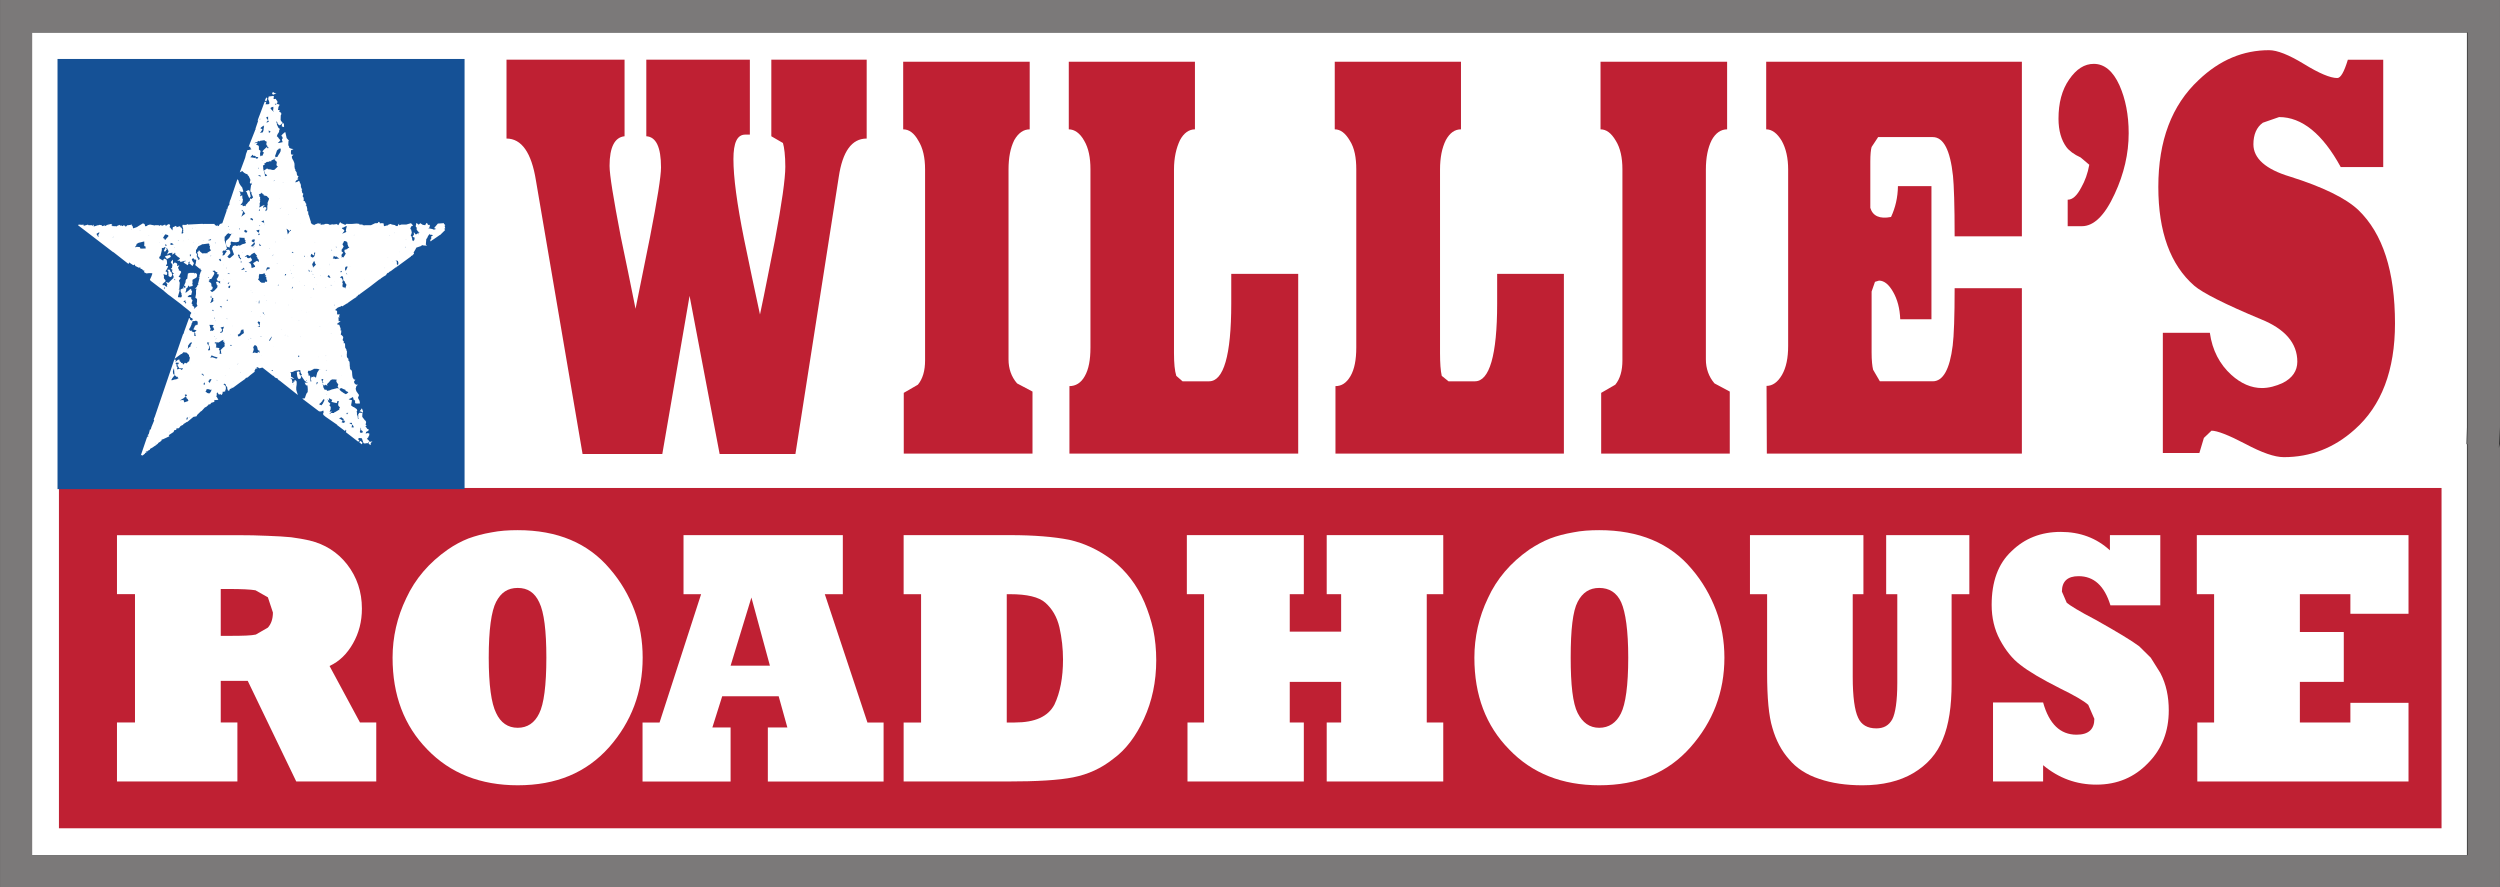 <svg width="800" height="283.87" version="1.1" viewBox="0 0 211.67 75.107" xmlns="http://www.w3.org/2000/svg">
 <rect x="0" y="0" width="211.67" height="75.107" fill="#333333" stroke="none"/>
 <defs>
  <clipPath id="clipPath58024">
   <path d="m242.1 61.232h33.937v11.464h-33.937z"/>
  </clipPath>
 </defs>
 <g transform="translate(197.25 42.71)">
  <g transform="matrix(6.076 0 0 -6.076 -1665.6 401.75)">
   <g clip-path="url(#clipPath58024)">
    <g transform="translate(276.04 72.697)">
     <path d="m0 0h-33.938v-11.465h33.938v5.733l-7e-3 -8e-3 7e-3 0.24z" fill="#fff"/>
    </g>
   </g>
  </g>
  <g transform="matrix(6.076 0 0 -6.076 11.683 -6.545)">
   <path d="m0 0-7e-3 -0.24 7e-3 8e-3v-5.733h-33.938v11.465h33.938zm0.45 5.952h-34.836v-12.361h34.836v6.177l-0.016-0.058 0.016 0.29z" fill="#7b7979"/>
  </g>
  <path d="m-192.26-1.395h201.73v28.813h-201.73z" fill="#bf2033"/>
  <path d="m-192.38-1.298h34.464v-36.42h-34.464z" fill="#155196"/>
  <g transform="matrix(6.076 0 0 -6.076 -183.16 -21.569)">
   <path d="m0 0 9e-3 8e-3 -0.015 0.017h-9e-3l-0.019-0.039v-0.01h0.021l0.013 0.024m2.71-2.229-0.019-0.023 0.023-4e-3 0.01-0.011 5e-3 -6e-3 0.012 0.017-0.017 0.046zm-0.853 0.519-0.012 0.016-0.028-9e-3 6e-3 -0.059 0.011-0.033 0.015-7e-3h2e-3l0.023 0.012v0.032l-0.017 0.02-6e-3 8e-3 6e-3 0.02m0.872-0.976-0.019 0.017-0.013 4e-3 -9e-3 -0.021 0.036-0.026 5e-3 0.015 3e-3 7e-3zm-2.726 2.576h-3e-3zm0.048 0.036-0.03-5e-3 -6e-3 -2e-3 -0.028-7e-3 -7e-3 -0.013 7e-3 -5e-3 0.013-0.011h3e-3l-3e-3 -0.014 0.011 2e-3h4e-3v5e-3l0.015 5e-3 0.032 0.02-2e-3 6e-3 -9e-3 0.019m3.632 0.2v7e-3l8e-3 -5e-3 -8e-3 -2e-3m-0.024 0.162-8e-3 6e-3 8e-3 4e-3zm-0.215-0.263h-4e-3zm-0.104 0.111h-1e-3l-4e-3 5e-3h5e-3zm-9e-3 -0.106-8e-3 7e-3 8e-3 4e-3v-4e-3zm-0.155 0.202v9e-3l3e-3 -9e-3zm0.074-0.265v5e-3l3e-3 -5e-3zm-0.018-0.147v-0.013l-6e-3 -0.023h-2e-3l-7e-3 9e-3v4e-3h-6e-3v0.03l-4e-3 0.012-0.013 9e-3 4e-3 3e-3 7e-3 -3e-3 0.021-4e-3 3e-3 -0.015 3e-3 -9e-3m-0.124 0.38 5e-3 -4e-3 -5e-3 -1e-3 -2e-3 1e-3zm0.099-0.315v-2e-3zm-0.056-0.046h-3e-3l3e-3 5e-3zm-0.065 0.055v5e-3l3e-3 -5e-3zm-0.076 0.22v2e-3zm0.028-0.371 3e-3 4e-3h6e-3l-9e-3 -4e-3m-0.314 0.545-3e-3 4e-3h3e-3zm0.114-0.656v-5e-3zm-0.221 0.572-6e-3 -4e-3 5e-3 8e-3 1e-3 -2e-3zm0.148-0.623-2e-3 3e-3h2e-3zm-0.257 0.73-8e-3 -0.047 8e-3 -5e-3 -8e-3 -0.015-0.052-0.021 0.016 0.018 0.017 0.023-0.011 0.015-6e-3 4e-3v5e-3h-9e-3l-7e-3 8e-3 -3e-3 5e-3 3e-3 4e-3 0.019 5e-3 0.033 0.018h8e-3l9e-3 -9e-3 -9e-3 -8e-3m0.041-0.286h-7e-3l-0.012-3e-3 -0.013-0.014-0.036-0.01v-0.026l0.019-0.028-6e-3 -6e-3 -4e-3 -9e-3 -0.026-0.039-3e-3 4e-3 -0.013 5e-3 -3e-3 -9e-3h-5e-3l5e-3 0.014-3e-3 3e-3 -2e-3 5e-3v0.017l5e-3 9e-3 0.019 0.02-3e-3 3e-3 -0.021 0.018 2e-3 0.011v0.013l6e-3 5e-3 0.022 0.036-0.015 0.029-3e-3 3e-3 0.012 0.019 6e-3 4e-3 -6e-3 8e-3 0.012 3e-3 -6e-3 0.012h7e-3l0.031-6e-3 9e-3 -0.014v2e-3l6e-3 -5e-3v-0.012h2e-3l-2e-3 -9e-3 0.012-0.034 0.014-0.019m0.092-0.483 6e-3 3e-3 -6e-3 -3e-3m-0.042 0.111m-0.038 0.114v3e-3zm0-7e-3h-4e-3v5e-3zm-0.038-3e-3 -0.023-0.051v-2e-3 2e-3l-0.01 0.014v0.029h4e-3v0.011l0.019 7e-3 0.012-2e-3 -2e-3 -8e-3m-0.02-0.089v0.01l0.012-0.017 8e-3 -0.011-0.02 0.018m-0.096 0.419h-3e-3zm0.144-0.621 3e-3 5e-3v-5e-3zm-0.133 0.441v-3e-3zm0.09-0.311-1e-3 6e-3 1e-3 -6e-3m-0.14 0.429-3e-3 5e-3 -5e-3 0.012h8e-3zm0.072-0.241h2e-3zm-0.051 0.092-0.04-7e-3 -2e-3 7e-3 -0.03 1e-3 6e-3 6e-3 3e-3 0.011 9e-3 0.025v-6e-3l0.01-6e-3 0.017-6e-3 6e-3 6e-3 0.015-0.012 0.027-0.019zm0.033-0.188 0.012 0.018 0.011-7e-3 -3e-3 -0.011h-0.015zm0.086-0.182-8e-3 -0.023v-0.01h-0.024l-9e-3 4e-3 -0.012 3e-3v0.017l-3e-3 4e-3 3e-3 0.015 4e-3 7e-3 -4e-3 0.017-7e-3 5e-3 0.011 0.019-4e-3 0.017-0.015 0.026-0.015 3e-3h-7e-3l9e-3 0.01 0.013 0.012 0.019-5e-3 2e-3 -9e-3h-2e-3 2e-3l3e-3 -0.018v-0.023l9e-3 -0.012 8e-3 -1e-3 7e-3 -0.019 0.012-0.022 8e-3 -7e-3zm-0.014-0.046-4e-3 6e-3 0.01 7e-3 -6e-3 -0.013m-0.188 0.543 3e-3 -0.013h-0.01l7e-3 0.013m0 5e-3h3e-3zm-0.061 0.233v3e-3zm0.066-0.426h-2e-3v1e-3l2e-3 -1e-3m-0.037-6e-3 5e-3 2e-3v-2e-3h-5e-3m-0.061 0.199h8e-3zm0.132-0.452h-3e-3l3e-3 3e-3zm-0.078 0.233 5e-3 4e-3v-9e-3l-5e-3 5e-3m0-0.179-0.022 0.017 0.012 0.019 0.013-7e-3 0.017-0.029zm0.042-0.104-0.019-2e-3v-3e-3 3e-3 -3e-3 9e-3l9e-3 -4e-3 7e-3 4e-3zm0.033-0.281h-4e-3l-3e-3 4e-3v5e-3l0.01-5e-3 -3e-3 -4e-3m-0.274 0.879v3e-3h7e-3zm0 3e-3 -2e-3 3e-3zm-0.185 0.62h4e-3l-4e-3 -3e-3zm0.344-1.25-6e-3 -4e-3 -5e-3 4e-3h0.014zm0.202-0.709 5e-3 -4e-3 -5e-3 4e-3m-0.289 0.967h-2e-3v1e-3l7e-3 -1e-3zm-0.074 0.194v-0.012l-0.011-0.016-0.016-0.011-9e-3 4e-3 -9e-3 5e-3 -0.011 8e-3v0.012l8e-3 0.019 3e-3 6e-3 0.018-0.015 0.019-0.01v0.039l8e-3 3e-3 9e-3 -3e-3 -9e-3 -0.029m0.084-0.297-5e-3 7e-3h5e-3zm0.12-0.442 2e-3 -4e-3 -2e-3 4e-3m-0.195 0.594-0.031-0.032-5e-3 8e-3 9e-3 5e-3 -9e-3 5e-3 -6e-3 0.023-3e-3 4e-3 0.018 0.03 0.01 0.017 0.01-0.017v-0.011l7e-3 -0.013 9e-3 -0.014zm0.114-0.417v2e-3zm0.251-0.854-6e-3 7e-3 2e-3 3e-3 6e-3 -3e-3 -2e-3 -7e-3m-0.323 1.056v-4e-3 9e-3 -5e-3m0.033-0.164v5e-3zm-0.281 0.956v-1e-3l-3e-3 1e-3zm-0.054 0.216 2e-3 -9e-3h-2e-3l-3e-3 7e-3 3e-3 2e-3m-0.264 0.727 3e-3 -6e-3 -0.014-4e-3 -0.019-8e-3v8e-3l-8e-3 0.01 0.015 0.04 0.012 0.038 0.014 0.013v5e-3l7e-3 -5e-3 5e-3 0.014h0.027v-0.014l-2e-3 -0.023-9e-3 -0.018v-2e-3l-0.018-0.027-0.013-0.021m0.922-3.016h-3e-3zm0.057-0.201v4e-3zm0.021-0.114v3e-3h6e-3l-6e-3 -3e-3m-0.261 0.863 8e-3 3e-3v-3e-3h-8e-3m-0.204 0.68h-2e-3v3e-3h2e-3zm-0.118 0.396h2e-3v-5e-3l-2e-3 5e-3m0.062-0.211-0.014-2e-3v5e-3h0.014zm0.036-0.081v-0.01l-8e-3 0.01zm-0.085 0.249 6e-3 7e-3 -6e-3 -7e-3m0.067-0.216-9e-3 4e-3v5e-3l3e-3 2e-3 6e-3 -0.011m0.392-1.4 2e-3 2e-3v-4e-3zm0.095-0.245h-3e-3l-0.024-0.017-8e-3 -4e-3 -0.019 0.01-0.014 8e-3 -0.019 0.014-8e-3 4e-3 -0.024 0.022-2e-3 0.013v5e-3l0.015 6e-3 0.013 3e-3 3e-3 -3e-3 0.022-0.011 0.029-0.011-2e-3 -2e-3v-5e-3l0.014-0.014 7e-3 2e-3 0.017-0.014 3e-3 -6e-3m0.076-0.481v-3e-3h-0.031l6e-3 0.027v0.01l-8e-3 9e-3 -0.024 8e-3v9e-3h0.032v-0.018l3e-3 -8e-3 0.013-0.013 9e-3 -0.018zm-0.096 0.175 2e-3 5e-3 -9e-3 0.011 5e-3 7e-3 2e-3 2e-3h0.02l-0.012-0.012-6e-3 -8e-3v-0.01zm-0.12 0.362-6e-3 5e-3 -0.01 3e-3 -0.03-9e-3h-4e-3l-0.016-5e-3 -0.012-2e-3 -0.018-5e-3 -0.025-0.011-0.036-7e-3v-5e-3 9e-3l-0.011 0.014-0.02-4e-3 -0.013 0.022-5e-3 8e-3 -8e-3 0.038-5e-3 0.019 5e-3 -7e-3 0.01-0.019 0.022 5e-3 8e-3 7e-3 0.022-0.018-5e-3 0.025 0.026 0.025 0.026 0.032 0.019 8e-3 0.011 2e-3 9e-3 -2e-3h0.018l0.031-4e-3 -8e-3 -4e-3 -2e-3 -0.021 0.01-0.018 0.011-0.014 6e-3 -6e-3 -9e-3 -0.034 0.014-0.019-5e-3 -8e-3m0.069-0.357v4e-3zm0.03-0.108h-0.01l-3e-3 -7e-3 -0.011-5e-3 -0.018 5e-3 -0.012 5e-3 0.015 0.018v6e-3l-0.041 0.026-0.01 2e-3 6e-3 4e-3 0.03 0.012 0.012-0.012 0.018-0.012v-8e-3l-6e-3 -0.012 0.013-4e-3 0.013-2e-3 -9e-3 -8e-3 0.013-8e-3m-0.06 0.089v-2e-3h-5e-3l5e-3 2e-3m-0.108 0.326v5e-3zm-0.099-0.036 3e-3 9e-3h3e-3l-3e-3 -5e-3v-4e-3zm0.111-0.242v-0.011h-0.048l-7e-3 -0.014-0.011 7e-3 -5e-3 -3e-3 0.042 0.029h-0.037l9e-3 0.014v7e-3l6e-3 4e-3 3e-3 0.035-7e-3 0.015-0.013 0.013 0.013 0.018v6e-3l-0.033 0.03 7e-3 4e-3 -8e-3 0.015-4e-3 0.01v3e-3l0.025-0.023-6e-3 0.031 6e-3 4e-3 0.02-0.012 0.016-8e-3 5e-3 -1e-3 -0.012-0.03 0.016-3e-3 0.014-4e-3 0.045-0.01 9e-3 0.031 6e-3 -3e-3h0.015l-9e-3 -0.028v-8e-3l-2e-3 -0.016 2e-3 -8e-3 0.012-0.018 0.011-4e-3 -2e-3 -8e-3 -9e-3 -0.02 3e-3 -0.018-6e-3 7e-3 -0.055-0.033zm4e-3 -0.021h-7e-3zm-0.153 0.161-8e-3 -0.018-0.016-0.02-2e-3 -6e-3 -0.018 6e-3 -5e-3 2e-3 -0.013 8e-3 0.018 0.014 0.026 0.028h5e-3l-5e-3 3e-3 0.018 0.025 0.021-7e-3 -0.014-1e-3 6e-3 -0.01-0.013-0.024m-0.078 0.268-0.025-0.024 5e-3 0.014 2e-3 0.016 9e-3 9e-3 2e-3 -5e-3 7e-3 -0.01m-0.101 0.054 6e-3 -0.014 2e-3 -6e-3v-0.017l-0.012 6e-3 4e-3 6e-3 -6e-3 7e-3v0.048l-7e-3 0.019h-0.012l-4e-3 -5e-3 -2e-3 0.03-9e-3 0.016v8e-3l9e-3 0.019 8e-3 -2e-3h0.017l0.044 0.021 7e-3 7e-3h0.043l0.013-3e-3 0.016-4e-3v-7e-3l-0.023-0.035h4e-3l-6e-3 -2e-3 -0.011-0.043-7e-3 -0.03-0.018 0.011-0.016 0.01-2e-3 -0.014-0.024 6e-3 -0.014-0.032m-0.542 1.709 6e-3 6e-3 0.011 0.016h7e-3l-0.024-0.022m0.415-1.371v3e-3zm-0.45 1.475-3e-3 7e-3 3e-3 7e-3zm-0.109 0.34h-3e-3l5e-3 4e-3 -2e-3 -4e-3m0.109-0.353h-3e-3zm-0.074 0.363h3e-3l5e-3 4e-3 2e-3 -4e-3zm0.389-1.303h5e-3l-5e-3 -2e-3zm-0.05 0.171v5e-3h3e-3l-3e-3 -5e-3m3e-3 0-3e-3 -4e-3v4e-3zm-0.177 0.604v-4e-3zm-0.152 0.509-3e-3 5e-3 3e-3 4e-3zm-0.023 0.064 7e-3 5e-3v-5e-3l6e-3 -0.022v-7e-3h-6e-3l-0.025 0.011h-5e-3v4e-3l-2e-3 3e-3 0.025 0.011m-0.06 0.144v3e-3l6e-3 3e-3v0.012l5e-3 -1e-3 4e-3 -0.019-9e-3 -4e-3 -6e-3 -2e-3zm-0.093 0.389 3e-3 -3e-3 -9e-3 3e-3zm0.344-1.128h-2e-3l6e-3 4e-3zm6e-3 0v4e-3h2e-3l-2e-3 -4e-3v-2e-3h-6e-3v2e-3zm0.328-1.028-3e-3 3e-3 3e-3 4e-3v2e-3zm-0.121 0.407 1e-3 3e-3 -1e-3 -3e-3m-0.213 0.758h-2e-3zm-0.061 0.199v-2e-3zm0.034-0.037h7e-3l-5e-3 -6e-3zm0.149-0.466-0.013-5e-3 5e-3 0.022 0.011 1e-3 4e-3 -1e-3 -7e-3 -0.017m0.092-0.335h3e-3v-2e-3zm0.091-0.295h6e-3v-2e-3h-0.01zm-7e-3 0.152-3e-3 4e-3 3e-3 -4e-3m-0.073 0.317-0.012-0.023h-7e-3l8e-3 0.02 0.011 5e-3zm-0.465 1.128v0.027l-5e-3 5e-3 5e-3 2e-3 4e-3 0.016 2e-3 6e-3v0.021l-0.011 3e-3 0.011 7e-3 6e-3 0.012-8e-3 -3e-3 2e-3 0.02v0.012h-0.011v0.029l-6e-3 4e-3v4e-3h0.011l6e-3 5e-3 6e-3 -5e-3 9e-3 0.023 3e-3 -9e-3 0.019-9e-3 -4e-3 -4e-3 0.015-9e-3h8e-3l-8e-3 -0.01 0.024-5e-3 0.018-4e-3 0.01-8e-3v-2e-3l0.024-0.024v-8e-3l-7e-3 -0.019-6e-3 -0.015-0.011-0.028 8e-3 -2e-3 -8e-3 -0.032v-0.05l-8e-3 -5e-3 -2e-3 -8e-3 -9e-3 -0.011-9e-3 7e-3 3e-3 4e-3 5e-3 0.02 6e-3 -6e-3v0.026l-0.025 0.011-8e-3 -0.014h-0.01v0.014l0.023 0.026-0.034-0.012-0.043-0.025v0.014l5e-3 9e-3m-5e-3 0.128v-5e-3 7e-3zm-0.091 0.318h-3e-3zm0.183-0.267h-6e-3zm-0.075 0.23v-1e-3h-4e-3l-2e-3 1e-3 -0.027 0.018 7e-3 4e-3 0.026-8e-3zm-0.026 0.117-7e-3 -9e-3 -3e-3 0.011h6e-3 -3e-3l0.01 4e-3v-4e-3h-7e-3zm0.852-2.803 7e-3 -6e-3h-0.011v6e-3zm-0.249 0.818-2e-3 7e-3 2e-3 -5e-3zm-0.16 0.564v3e-3h3e-3v-5e-3h-3e-3zm0.017-0.046v-8e-3l-0.01 2e-3 0.01 6e-3m0.439-1.482-9e-3 -0.015v-0.012l0.013-0.016-0.013-4e-3 -2e-3 0.013-7e-3 0.015-4e-3 0.015-5e-3 8e-3 0.013 6e-3h0.014zm-0.03 0.139h3e-3 -5e-3 2e-3m-0.39 1.28-8e-3 -5e-3 8e-3 8e-3h6e-3zm-0.578 1.701 0.012 0.017 0.014-0.017h0.01l8e-3 2e-3 0.01-6e-3 5e-3 -6e-3v-4e-3l0.024-2e-3 9e-3 -6e-3h3e-3l-0.018-0.019-0.021 8e-3 7e-3 0.014-0.015-0.01-0.045 7e-3 -0.021 3e-3 0.018 0.019m5e-3 0.061 4e-3 -5e-3 -4e-3 2e-3zm0.643-1.934h-1e-3zm-0.154 0.518v-3e-3zm0.44-1.447-4e-3 -2e-3v2e-3zm-0.201 0.692v-5e-3 5e-3m-0.693 2.288 8e-3 5e-3 6e-3 4e-3h9e-3l0.039 0.023 6e-3 -0.01 0.011 0.01 0.063 9e-3 -2e-3 3e-3 5e-3 -0.012 0.026-0.013-6e-3 -0.033 6e-3 -0.017 8e-3 -6e-3v-0.011l0.017-0.012-6e-3 -0.014h-3e-3l-0.016 0.019-0.044-0.041-0.016-0.021 0.011-8e-3 0.01-7e-3 -3e-3 -5e-3 -7e-3 -0.015-0.011-0.024-0.012-2e-3 -8e-3 7e-3 -0.01-0.011-4e-3 -6e-3 2e-3 0.027v5e-3l-2e-3 5e-3 8e-3 0.041-4e-3 6e-3 -0.019 0.013v0.043l-0.01 0.017-0.011 2e-3 -7e-3 2e-3 -0.011 9e-3 0.026 0.023-0.037-5e-3 -0.012-2e-3zm0.127 0.126h-5e-3v3e-3l5e-3 -3e-3m-0.039 0.079h-7e-3l0.01 0.012 0.02 0.016 0.024 0.013-6e-3 -0.019h6e-3l-3e-3 -4e-3 -5e-3 -0.025v-0.015l-5e-3 -0.017-6e-3 -0.016-0.025-5e-3 -6e-3 -4e-3h-6e-3l0.032 0.05-0.023 0.014m-9e-3 0.138v-9e-3l2e-3 -5e-3 -2e-3 -3e-3v5e-3h-0.011l0.011 0.012m0.025-0.586v5e-3l7e-3 -5e-3v-2e-3l-7e-3 2e-3m0.69-2.34h-9e-3zm-0.042 0.145v-4e-3zm-0.03 0.078v7e-3h2e-3l-2e-3 -7e-3m-0.295 1.028-5e-3 4e-3h5e-3zm0.394-1.299v-4e-3zm-0.277 0.919h-4e-3l4e-3 0.01 1e-3 -0.01zm0.363-0.851 4e-3 4e-3h7e-3l-0.011-4e-3m-0.104 0.365-4e-3 -6e-3 4e-3 6e-3m-0.056 0.175v2e-3zm0.042-0.128v-4e-3h-4e-3zm-0.526 1.619 0.016 0.013 7e-3 -2e-3 -0.023-0.011m0.12-0.369v-4e-3l-2e-3 4e-3h2e-3m-0.038 0.125h4e-3v-3e-3zm0.01-0.14v5e-3l7e-3 2e-3h2e-3v-2e-3l-9e-3 -5e-3m0.107-0.366v2e-3zm-0.098 0.292v2e-3 -4e-3zm0.388-1.294v-4e-3zm0.259-0.875v-7e-3l-0.022-5e-3 0.022 0.012m-0.389 1.237h2e-3v-3e-3l-2e-3 3e-3m2e-3 -5e-3h-2e-3v2e-3zm-0.097 0.399-8e-3 9e-3 7e-3 5e-3 0.018-0.014-6e-3 -5e-3 -0.011 5e-3m0.043-0.039-4e-3 0.01 4e-3 -0.01m0.436-1.463v-3e-3l-3e-3 3e-3zm-0.313 1.04v8e-3l6e-3 -3e-3 -6e-3 -5e-3m0.306-0.971-5e-3 -8e-3v6e-3l5e-3 2e-3m-0.01 0.022 5e-3 2e-3zm0.01 5e-3v-3e-3zm-0.472 1.629v-0.013 0.013m-0.035 0.078-0.028-0.046-0.01 0.056-4e-3 0.01-2e-3 0.015 0.042-0.035 5e-3 0.01 0.01 0.01 4e-3 -0.01-4e-3 -6e-3zm0.409-1.28h-1e-3zm-0.341 1.172-1e-3 3e-3h-3e-3l4e-3 -3e-3m-0.052 0.178v4e-3zm0.333-1.1v-4e-3zm0.07-0.21h-4e-3zm-0.44 1.47-4e-3 5e-3 4e-3 2e-3zm0.631-2.072h-9e-3 9e-3m6e-3 0.043-6e-3 -4e-3 6e-3 4e-3m0.083-0.276v-2e-3zm-0.441 1.478v2e-3l2e-3 4e-3 -2e-3 -6e-3m-0.35 1.274-7e-3 3e-3h9e-3l-2e-3 -3e-3m0.062-0.209v-3e-3zm0.237-0.81 4e-3 -4e-3v-0.012l-0.01 6e-3v5e-3l6e-3 5e-3m0.129-0.457 3e-3 -0.011-3e-3 -2e-3h-7e-3l2e-3 0.016 5e-3 -3e-3m0.228-0.749v-5e-3 5e-3m-0.298 0.986-6e-3 0.027 0.025-0.025-0.019-2e-3m-0.465 1.57-0.017-0.011 0.01-8e-3 0.025-0.023v-0.018l-5e-3 -0.014 5e-3 -0.024 0.016-8e-3 -0.016-0.015-7e-3 -7e-3 -0.025-0.024-0.011-3e-3h-0.018l-0.034 9e-3h-0.018l-0.019 7e-3v9e-3l-0.014-0.012-6e-3 -4e-3 -0.024-0.014v-0.014l5e-3 -7e-3 2e-3 -0.012 3e-3 5e-3v-0.018l6e-3 -4e-3 0.02-0.015v-2e-3l6e-3 -6e-3 -0.017-8e-3h-0.012l-3e-3 8e-3v0.013l-0.013 0.046-0.01 0.035v0.018l-4e-3 0.028 0.017 7e-3 5e-3 2e-3 2e-3 4e-3 -2e-3 0.015-5e-3 4e-3 5e-3 1e-3h0.011l0.02 0.017 0.023 1e-3 0.022 0.01 0.018-6e-3 -2e-3 0.012 7e-3 2e-3 2e-3 5e-3h3e-3l0.03 0.014 0.012 0.011 7e-3 -6e-3m-0.017 0.128h-2e-3v4e-3zm-0.073 0.252-5e-3 -6e-3v0.022l0.027-0.018-3e-3 -4e-3 -0.014-0.01-0.01 2e-3 5e-3 0.012zm-0.024 0.17-0.014 0.021v9e-3h6e-3l0.019 9e-3v-0.056l0.013-0.012-0.032-0.018-2e-3 0.01 0.018 0.019v0.013l-8e-3 5e-3m-0.034 0.166v-4e-3l-3e-3 4e-3zm0.357-1.016 6e-3 -2e-3h-6e-3zm0.977-3.465v0.017h4e-3l2e-3 -5e-3v-0.018l2e-3 -0.01 7e-3 -5e-3h3e-3l5e-3 -5e-3 0.012-0.018-0.031-0.012-4e-3 4e-3 -0.011 0.01 0.011 0.042m0.125-0.192 4e-3 -0.011v4e-3l-4e-3 7e-3m-1.273 2.187-4e-3 -1e-3v5e-3l-3e-3 3e-3h3e-3l0.01 0.019-6e-3 -0.026m0.111-0.321v-6e-3zm0.301-1.026h-8e-3l8e-3 9e-3zm-0.021 0.019-2e-3 0.011 0.012 4e-3zm-0.114 0.344v0.016l3e-3 -6e-3h0.013v-0.012l-6e-3 -8e-3 -0.01 0.01m-0.141 0.492-3e-3 2e-3 3e-3 -2e-3m-0.226 0.802h-2e-3zm-0.173 0.535 0.017-0.013-8e-3 4e-3v-4e-3l-9e-3 4e-3zm-0.025 0.067 6e-3 -3e-3zm0.76-2.551v4e-3zm-0.741 2.374-7e-3 0.012-0.014 4e-3h2e-3l-6e-3 6e-3 -0.012 0.015 0.018 4e-3 0.025 6e-3 -6e-3 -0.047m-0.01-0.028-3e-3 -4e-3 3e-3 0.013 7e-3 5e-3 3e-3 0.013 0.015-0.018-0.025-9e-3m0.162-0.468h-0.016v-6e-3l-0.023-6e-3 -6e-3 -0.018-4e-3 4e-3v0.019h4e-3v0.014l0.01 0.012h0.029l2e-3 -6e-3 4e-3 -6e-3zm0.257-0.94h-7e-3v4e-3l7e-3 -4e-3m-0.174 0.46h-4e-3l4e-3 7e-3zm0.132-0.442v-4e-3h-7e-3l7e-3 4e-3m-0.078 0.244-6e-3 -2e-3 6e-3 2e-3m-0.283 1.075v2e-3zm0.026-0.067-0.015-0.015-6e-3 6e-3h-5e-3v0.016l5e-3 0.012 6e-3 -7e-3 -2e-3 -0.01 0.017-2e-3m-0.147 0.372 0.016 3e-3 0.011-0.011 7e-3 -6e-3 -7e-3 -0.018-0.017 0.014-5e-3 -9e-3 -5e-3 0.011-5e-3 8e-3 5e-3 8e-3m0.102-0.397h-6e-3zm0.116-0.421v-0.018l4e-3 -0.021 0.01-0.016-8e-3 -0.013-0.017 4e-3 -9e-3 -4e-3v-0.012h-0.048l-3e-3 5e-3 -0.021 0.011 4e-3 3e-3v2e-3l-0.018 0.016-7e-3 4e-3h-3e-3l0.01 0.019 3e-3 0.018v6e-3l-3e-3 8e-3 3e-3 7e-3 6e-3 0.022v7e-3l5e-3 -7e-3h0.038l5e-3 3e-3 0.011 4e-3 0.015 2e-3 3e-3 -2e-3 6e-3 -6e-3 -9e-3 -0.018 0.012 2e-3 0.011-7e-3 -0.017-7e-3zm0.201-0.717 7e-3 1e-3 -7e-3 -1e-3m0.017-0.016h-2e-3v9e-3l2e-3 -9e-3m0.125-0.657v3e-3l1e-3 -3e-3zm-0.229 0.763m0.045-0.215 7e-3 2e-3 -7e-3 -2e-3m0.01-0.033h3e-3zm-0.169 0.554 4e-3 -5e-3 -4e-3 -4e-3zm-0.033 0.068h3e-3v-4e-3l-3e-3 4e-3m0.335-1.112h4e-3zm-0.045 0.079 5e-3 4e-3 -5e-3 -4e-3m-0.441 1.413-7e-3 2e-3h-0.017v0.025l-5e-3 0.019-0.01 0.018-0.022 5e-3v4e-3h4e-3l0.033 0.024 8e-3 0.01v8e-3l-0.018 0.032-0.023-0.013-0.01 2e-3 -0.011 2e-3 -3e-3 -2e-3v7e-3l-0.013 0.017-0.016-6e-3 -6e-3 0.011h0.012l0.023 0.017 0.018-8e-3 0.017-9e-3 0.019 0.017 3e-3 7e-3 0.039 0.022h4e-3l0.023-0.027 0.011-0.012v-6e-3l-0.011-0.012h0.014l4e-3 -0.018 0.011-0.019h0.01l-3e-3 -8e-3 3e-3 -0.017v-0.01l-0.028 0.017-0.048-0.03-5e-3 -5e-3 9e-3 -0.014 3e-3 -4e-3 0.015-0.019v-0.014l-0.022-5e-3 -5e-3 -8e-3m0.123-0.43 7e-3 1e-3zm0.306-1.011h2e-3zm-8e-3 0h3e-3 -3e-3m-0.161 0.477-9e-3 -0.021-0.01-0.017-8e-3 -0.016-0.011 9e-3 5e-3 7e-3 0.033 0.047zm0.181-0.605v2e-3zm-0.154 0.471v2e-3h2e-3l-2e-3 -2e-3m0.063-0.317v2e-3zm-0.186 0.77v-0.015l-5e-3 0.015zm-0.016 0.016 6e-3 -0.016-6e-3 6e-3 -7e-3 8e-3v-8e-3l-4e-3 8e-3 -6e-3 6e-3 0.015 2e-3 5e-3 -2e-3 -3e-3 -4e-3m-0.067 0.17 6e-3 6e-3v-0.041h-9e-3l3e-3 0.035m-0.267 0.769-0.02 4e-3 -0.019-0.01-0.025 0.01-0.031-0.01-0.017-0.043 0.013-0.01v-4e-3l-2e-3 -4e-3h2e-3v-4e-3l0.01-0.028 7e-3 -0.018v-9e-3l-0.052-0.046-6e-3 -2e-3 -4e-3 -2e-3v2e-3l-9e-3 2e-3 -0.02 0.019 0.042 0.046-3e-3 0.026-0.015 0.024-0.032-2e-3 -0.013-8e-3 0.013-0.014-0.019-0.023-0.011-0.022-0.022-0.012-3e-3 -6e-3v4e-3l-3e-3 4e-3 3e-3 0.023 8e-3 0.014-0.016 3e-3 5e-3 0.018h3e-3l8e-3 0.011 0.025-4e-3 0.011 0.017 0.019 0.022-0.011 5e-3v0.014l-5e-3 0.016-5e-3 8e-3 2e-3 5e-3 -2e-3 5e-3 -0.017 0.05v0.053l8e-3 5e-3 0.03 0.037h7e-3l7e-3 8e-3 0.025-0.013 0.021 7e-3 -0.031-0.055-2e-3 -5e-3 -0.046-0.043v-0.042l3e-3 -0.014 0.014-0.025 0.035-0.011v0.012l3e-3 0.015 0.015 0.021v9e-3l-0.012 3e-3 0.018 0.026v-2e-3l0.023-7e-3 0.048-3e-3v3e-3l0.025 3e-3 5e-3 4e-3 6e-3 8e-3 5e-3 0.014v0.034l0.013-2e-3 0.054-3e-3v3e-3l4e-3 -3e-3v-0.014l3e-3 -0.01 2e-3 -8e-3 4e-3 3e-3 6e-3 -3e-3 -6e-3 -0.011v-8e-3l0.011-0.015-0.011-0.012-0.041-0.011-0.026-0.015-9e-3 -4e-3m0.031-0.094v4e-3l8e-3 -6e-3 -8e-3 2e-3m0.353-1.191v-4e-3zm-0.154 0.51-2e-3 -2e-3 -4e-3 2e-3 6e-3 3e-3zm0.056-0.212-4e-3 4e-3 4e-3 1e-3zm4e-3 -0.021v2e-3zm-0.203 0.639-0.015 0.011 0.015 2e-3v-2e-3h0.012l3e-3 2e-3 -3e-3 -2e-3 -0.012-0.011m0.083-0.289v6e-3l4e-3 -6e-3zm-0.011 0.028-2e-3 2e-3 -0.01 6e-3 0.012-6e-3zm-0.076 0.115-1e-3 3e-3 1e-3 -3e-3m-0.041 0.194 6e-3 0.013h3e-3l0.019-0.02-0.048-0.013 6e-3 0.013 0.014 7e-3m-0.011 0v7e-3zm-3e-3 0.091-0.013-7e-3 -3e-3 -4e-3 3e-3 9e-3v0.023l5e-3 -9e-3 8e-3 -0.012m-0.061 0.149v3e-3zm0.018-0.038 6e-3 -7e-3 9e-3 -0.01-4e-3 -2e-3 4e-3 -7e-3v-5e-3h-4e-3l9e-3 -0.017 0.015-0.013-8e-3 -0.015-7e-3 0.015v-6e-3l-9e-3 0.014-7e-3 -2e-3 -6e-3 0.029h-0.01v1e-3l0.012 0.025m0.297-0.955-4e-3 -0.03v-2e-3l4e-3 -0.028h-0.036l0.032 0.013-5e-3 0.011-0.013 0.022-0.012 0.017 6e-3 9e-3v3e-3l0.013 3e-3 6e-3 -6e-3 0.011-6e-3zm0.181-0.67-0.024 2e-3 5e-3 5e-3 0.019 4e-3zm-0.173 0.477v6e-3l0.019-4e-3 -0.019-2e-3m-0.307 0.965h-3e-3zm0.182-0.62-3e-3 -2e-3v7e-3l3e-3 2e-3zm-0.17 0.472 1e-3 3e-3 -1e-3 -3e-3m0.301-1.084v2e-3l3e-3 -2e-3zm-0.229 0.557v5e-3 -2e-3zm0.09-0.312h5e-3l-0.01-7e-3v0.011zm0.119-0.207-0.022 0.021-6e-3 -0.021-6e-3 -2e-3 -0.037 9e-3 -0.026-9e-3 0.016 0.05-4e-3 0.023-5e-3 9e-3 9e-3 0.012 0.01 0.016h0.019l-3e-3 -2e-3 0.014-9e-3 4e-3 -9e-3 7e-3 -0.016 2e-3 -0.019 9e-3 -0.017 0.016-2e-3 3e-3 -0.034m-0.153 0.195v-7e-3h-4e-3l4e-3 7e-3m-0.254 0.825h-3e-3v3e-3l3e-3 -3e-3m-0.042 0.08 0.014 9e-3v4e-3l0.025-0.012h5e-3l-0.015-1e-3 -2e-3 3e-3 -0.027-3e-3m-0.016 0.088h5e-3v-2e-3l-5e-3 -0.011zm-0.065 0.241v-4e-3l-2e-3 4e-3zm0.025 0.352h1e-3zm0.083-0.054 2e-3 -9e-3 -5e-3 4e-3 3e-3 5e-3m-0.018 0.041v4e-3h5e-3 -5e-3l5e-3 -5e-3 6e-3 -4e-3 -6e-3 -7e-3 -5e-3 0.012m0.078-0.102-0.013-4e-3v2e-3l0.013 2e-3m-0.067 0.258v-3e-3zm0.149-0.184 4e-3 -5e-3 3e-3 -0.015-3e-3 2e-3 -9e-3 5e-3 5e-3 0.013m0.08-0.022 0.013-0.01 0.019-8e-3 -6e-3 -7e-3 -0.01-0.017h-5e-3l-0.011 7e-3 -9e-3 4e-3v2e-3l-4e-3 9e-3h-5e-3l0.018 0.02m-0.032 0.242 9e-3 0.016h-0.025v0.011l3e-3 0.013v-5e-3l0.02-0.019h7e-3v-6e-3l0.014-0.026h4e-3v-3e-3l-0.032-0.024-5e-3 -4e-3 -0.017-0.016 0.022 0.063m-0.041 0.163 6e-3 4e-3 -9e-3 -8e-3h-0.011l0.014 4e-3m0.174-0.64-9e-3 4e-3h-0.016l0.018 0.02 0.035 0.034v-3e-3l8e-3 -2e-3 -8e-3 -0.029-0.028-0.024m0.014-7e-3 0.014 0.02-0.01-0.027-4e-3 7e-3m0.022 0.104-0.012-0.031v-8e-3l-0.019 5e-3 -0.02 0.015 3e-3 4e-3h3e-3l0.014 0.019 0.031-4e-3m0.537-2.014v-7e-3l-7e-3 3e-3 7e-3 4e-3m-0.697 0.742 5e-3 -0.03-0.043-0.029-0.01-0.014h-9e-3l-0.016-6e-3v2e-3l-9e-3 0.022 0.014 0.01 4e-3 -1e-3 0.02 0.023 6e-3 0.019h-0.01l0.015 9e-3 2e-3 0.01h6e-3l0.023 6e-3 2e-3 -0.021m0.087-0.484 3e-3 4e-3 -3e-3 -4e-3m-0.315 0.924v0.012-0.012l9e-3 -0.021v-3e-3l-0.018 9e-3 9e-3 0.015m-0.123 0.318-0.016-0.027-9e-3 -4e-3 9e-3 -0.022 5e-3 3e-3v-0.012l0.021-6e-3 8e-3 2e-3v0.016l2e-3 -0.013h6e-3l-3e-3 -0.014 3e-3 -0.019v2e-3 -2e-3h-3e-3l-5e-3 2e-3 -0.012 9e-3 -0.014 0.014-0.017-4e-3h-9e-3l4e-3 -0.012 0.012-0.043 0.01 0.013 4e-3 -4e-3 -7e-3 -5e-3 -5e-3 -0.028-0.041-0.044-0.031-0.019-9e-3 7e-3 -0.013 0.012h-7e-3l2e-3 2e-3 0.031 0.018 5e-3 0.031-0.025 0.017h0.01l-3e-3 0.013-2e-3 0.018-9e-3 0.014h-7e-3l-0.02 0.019 2e-3 8e-3h0.01l-5e-3 5e-3 0.013 7e-3 -0.02 0.011h0.036l0.029 0.047 0.015 0.029-5e-3 2e-3 3e-3 4e-3v9e-3l-0.019 0.016-5e-3 2e-3 2e-3 5e-3h9e-3l0.018 4e-3 0.01-9e-3v-4e-3l5e-3 -5e-3 0.019-6e-3v-3e-3l9e-3 -5e-3 -0.016-0.017 0.025-4e-3 6e-3 -4e-3 -6e-3 -0.026m0.194-0.691h-4e-3v4e-3l4e-3 -4e-3m-0.168 0.421 3e-3 6e-3 -3e-3 -6e-3m0.061-0.222h1e-3zm0.022-0.096h5e-3zm5e-3 -2e-3v2e-3h9e-3v-7e-3l-9e-3 5e-3m0.058-0.227-3e-3 4e-3v5e-3l3e-3 -9e-3m-0.128 0.383-7e-3 5e-3 -0.017 7e-3 6e-3 7e-3h0.028l-8e-3 -3e-3 -2e-3 -0.016m0.227-0.776v4e-3h0.01l-0.01-4e-3m0.042-0.125-6e-3 -2e-3v2e-3l3e-3 4e-3h3e-3zm-0.267 0.887 9e-3 -2e-3 -1e-3 -1e-3 -0.012 8e-3 2e-3 9e-3v-9e-3zm0.223-0.785h-4e-3v4e-3h4e-3zm-0.087 0.266-6e-3 -2e-3 -4e-3 2e-3 -8e-3 9e-3 0.012 7e-3 9e-3 -0.012-3e-3 -4e-3m-0.108 0.26v-0.011l-0.012-0.017 3e-3 -0.023-0.01-0.018-0.018-9e-3 -0.011-3e-3 3e-3 0.016 0.015 3e-3 0.01 0.029-8e-3 5e-3 -2e-3 4e-3v7e-3h-2e-3l-0.013 0.012 0.015 4e-3 0.034 9e-3zm0.021-0.224-0.014-7e-3 6e-3 -0.011v-0.025l-0.022-0.017-0.039-0.039 0.011-2e-3v-0.027l7e-3 -0.019-7e-3 3e-3 -0.019-5e-3 2e-3 0.035-2e-3 0.013-0.012 0.019 0.012 0.014-0.018 4e-3h-8e-3v1e-3l-0.029 6e-3 7e-3 0.012v0.025h-7e-3l0.012 0.013-0.016 5e-3 -0.014 5e-3 0.013 0.014 1e-3 7e-3h4e-3 -4e-3l-1e-3 -9e-3 8e-3 -3e-3h0.026l8e-3 -2e-3 0.026 0.014 0.011 9e-3 7e-3 3e-3 0.025 0.013 1e-3 -0.01-8e-3 -0.015 0.019-2e-3h7e-3l-0.01-0.012zm0.063-0.358h-4e-3v3e-3l4e-3 -3e-3m0.047-0.177v2e-3l7e-3 -2e-3h-7e-3m-0.069 0.171 3e-3 6e-3 -3e-3 -6e-3m-4e-3 -0.077v7e-3zm-0.034-6e-3h-3e-3l-5e-3 6e-3 8e-3 -6e-3m-0.011 0.021v2e-3zm-0.139 0.522-3e-3 -9e-3 -2e-3 3e-3v4e-3l5e-3 2e-3m0-6e-3v6e-3l4e-3 -6e-3zm0.018-0.025 6e-3 7e-3 -9e-3 -0.023 3e-3 0.016m-0.083 0.104 2e-3 4e-3 7e-3 0.032-7e-3 0.014-5e-3 0.03h-6e-3v8e-3h0.02l0.042-2e-3 -0.02-0.032h0.018-4e-3l4e-3 -0.015 9e-3 -0.012-0.022-0.023-0.015 4e-3 -0.012-4e-3 -0.011-4e-3m0.099-0.376v-4e-3h-0.019l-0.018 7e-3 -0.039 0.012-5e-3 -0.01h-0.011l6e-3 0.017 7e-3 9e-3v9e-3l0.037-0.016 0.049-0.014-7e-3 -0.01m-0.012-0.054v4e-3zm-0.115 0.172 0.01 0.01 9e-3 0.032-2e-3 2e-3 -5e-3 7e-3 -2e-3 9e-3 -0.019 0.02v-2e-3 0.014l-2e-3 7e-3 9e-3 5e-3 0.012-3e-3v-0.039l9e-3 -9e-3 6e-3 -7e-3 3e-3 -0.031v-7e-3l2e-3 -0.013-0.018-5e-3h-2e-3v-2e-3l-7e-3 5e-3zm0.129-0.427-2e-3 -0.011v4e-3l-7e-3 0.015 9e-3 -8e-3m-0.11 0.526h3e-3l-3e-3 -7e-3 -2e-3 5e-3zm-0.488 0.871 3e-3 0.019 0.012-0.019h-0.012zm0.3 0.067 2e-3 2e-3v-2e-3zm-0.108-0.268v5e-3zm0.08-0.199 7e-3 0.021v4e-3l-0.022 0.015h-4e-3v0.023l-0.011 9e-3 -2e-3 4e-3 0.013 0.041v5e-3l-0.017 0.014v0.022l-1e-3 3e-3 -0.041 2e-3h-0.011l0.022 0.027h0.013v2e-3h0.017l0.013 0.05-6e-3 0.01h-7e-3l5e-3 8e-3v4e-3l-0.017 0.012-6e-3 3e-3v-0.01l-0.028-0.023-0.031-0.024-3e-3 0.013 7e-3 0.011 6e-3 0.037v3e-3l0.015 8e-3 0.011 0.025 0.011 5e-3 -1e-3 -0.016 0.017 2e-3 0.04 0.01-0.013 0.013 9e-3 6e-3v3e-3l-3e-3 4e-3 -6e-3 0.01 5e-3 5e-3 8e-3 4e-3h-8e-3v0.039l0.052 0.029 0.01 0.017 2e-3 0.026-8e-3 0.017-7e-3 -8e-3 3e-3 0.016-0.02-8e-3 -6e-3 -2e-3v0.01h-0.062l-0.028-0.01-9e-3 -0.072-0.015-8e-3 -7e-3 -0.019-3e-3 -4e-3 3e-3 -0.013-3e-3 -7e-3 -0.017-0.039v-0.01h6e-3l0.013-9e-3 -7e-3 -0.021h5e-3l-8e-3 -1e-3 -0.023 0.027 4e-3 -0.032h-0.014l-0.027-0.014v-0.027l5e-3 -0.014 8e-3 -0.014v-0.022l6e-3 -0.01v-0.01h-6e-3l-5e-3 -0.014-0.025 3e-3h-0.012l-7e-3 2e-3v0.01l0.019 0.067 6e-3 0.03-0.016-6e-3 4e-3 8e-3 6e-3 0.011 6e-3 0.08-0.012 0.029 0.023 0.033v8e-3l-0.027 0.014h-9e-3l0.013 3e-3 0.031 0.059v2e-3l-8e-3 0.022v-9e-3l-0.027 0.015 4e-3 3e-3v5e-3l-0.013 0.023 0.019 0.037-0.025-0.01-6e-3 -2e-3v0.017l2e-3 2e-3 -2e-3 2e-3 2e-3 5e-3 -2e-3 5e-3 -6e-3 0.013-5e-3 -7e-3 -9e-3 0.011h-0.019l-0.021-0.023 2e-3 0.014v0.051l-0.022-0.023-9e-3 -0.012 0.024-0.038-6e-3 -0.034v-8e-3l-0.018-0.011 0.015-0.012 0.012-5e-3 -0.012-0.015 3e-3 -7e-3 0.011-0.019 0.017-8e-3 -0.015-9e-3v-0.019l4e-3 -3e-3 0.011-7e-3 -0.017-0.014 0.021-8e-3h-9e-3l-0.055-0.054-0.013-0.016h-3e-3l-0.04 0.01 0.025-0.034-6e-3 -6e-3h-3e-3l5e-3 -0.025h-0.011l-0.018 0.011h-5e-3l3e-3 5e-3 -7e-3 5e-3h-0.026l-1e-3 0.01 1e-3 7e-3 0.01 0.01 0.03 0.026v0.015l-0.021 0.026-2e-3 0.01 2e-3 0.017-2e-3 0.012-7e-3 0.018h0.013l7e-3 -4e-3 0.029-7e-3v0.015l3e-3 1e-3 2e-3 0.018-2e-3 3e-3 -0.013 0.014h-9e-3v4e-3l0.016 0.023 0.021 0.041-7e-3 9e-3h-8e-3l-3e-3 -2e-3 -0.012 2e-3v5e-3l0.015 0.028-3e-3 0.039v2e-3l-6e-3 0.014-0.027 0.015-9e-3 -8e-3 -7e-3 -7e-3 -3e-3 -0.011h3e-3l-3e-3 -5e-3 -8e-3 8e-3 -0.017 8e-3 -0.032 0.021 9e-3 0.024 0.01 6e-3 0.02 0.081v0.031h0.01l6e-3 -3e-3 0.033 0.019v-0.016h0.021-3e-3 3e-3l9e-3 -0.017 0.015-0.029-0.024-0.048 0.036 0.022 0.042 5e-3 -6e-3 -0.027 0.017 9e-3 0.018 0.01v0.011l7e-3 -0.011v3e-3l5e-3 5e-3v-5e-3l-2e-3 -9e-3 -6e-3 -6e-3h3e-3v-2e-3l9e-3 -7e-3 0.022-0.022 0.035-0.024v-0.012l-0.037-0.025 0.037 2e-3v-4e-3l0.011-0.015 0.068 0.019 2e-3 -4e-3v-5e-3l-0.017-4e-3 -0.012-8e-3 0.01-0.012 0.048-0.031 0.013 0.023v4e-3l-7e-3 9e-3 0.012 7e-3 8e-3 6e-3 5e-3 2e-3v-2e-3l-0.012-0.03 0.013 4e-3v-4e-3l0.035-0.031 0.019 0.037-2e-3 0.011-9e-3 7e-3 -0.019 0.037 0.019 0.019 0.014-0.012v-2e-3h4e-3l-4e-3 -5e-3 0.018-3e-3 4e-3 1e-3 5e-3 2e-3 3e-3 -0.013-8e-3 -0.048-4e-3 -6e-3v-0.013l0.058-0.048h0.018l-9e-3 -7e-3 0.013-0.01v-3e-3l7e-3 -0.012-0.011-7e-3 -0.018-0.053v-0.026l-0.017-8e-3h0.017l-0.019-0.079-6e-3 -0.01 0.012-0.011 3e-3 -4e-3h3e-3l-0.01 4e-3 -0.012-6e-3 -5e-3 -8e-3v-9e-3l-0.032-0.034 0.024 7e-3 -7e-3 -0.029v-0.032 4e-3 -0.019l-2e-3 -0.012-7e-3 -0.037v-4e-3l0.024-0.018-2e-3 -0.019 2e-3 -4e-3 -5e-3 -0.041v-5e-3l0.01-0.027-0.022-0.019-0.025-0.021zm3e-3 -0.073v4e-3l4e-3 -2e-3zm-0.139 0.253v6e-3zm0.026-0.113-5e-3 9e-3 -0.01 0.014-0.019 9e-3v4e-3l0.022 0.014h5e-3v-0.024h0.01l-3e-3 -0.026m-0.285 0.236-2e-3 3e-3 2e-3 2e-3zm-2e-3 -3e-3h-3e-3v3e-3zm-8e-3 -0.011-7e-3 -0.017-6e-3 0.016 6e-3 8e-3v4e-3h3e-3l7e-3 -6e-3 -3e-3 -5e-3m-0.169 0.524v-4e-3zm-0.054 0.21 6e-3 4e-3 -6e-3 -8e-3zm0.149-0.093 7e-3 -3e-3h-7e-3zm0.051 0.043h-2e-3l2e-3 1e-3zm0.042-0.072v-0.01l0.01-0.011-0.019-3e-3v3e-3l-7e-3 0.011 0.016 0.01m-0.026 0.117 0.015 0.02 0.024-7e-3 0.012-4e-3 3e-3 -4e-3 9e-3 -0.017-3e-3 3e-3v5e-3l-0.024-0.028-0.012-0.013-9e-3 -0.014-0.012 9e-3h-3e-3l3e-3 2e-3v7e-3l-0.021 9e-3 0.018 0.032m-0.023 0.036 5e-3 1e-3 -5e-3 -5e-3zm0.113-0.134 2e-3 -2e-3 0.022-8e-3 0.017-0.014-0.041-7e-3 -4e-3 7e-3 4e-3 0.024m0.057-0.06 3e-3 -5e-3 -7e-3 -2e-3 4e-3 7e-3m0.069-0.089-6e-3 -4e-3 6e-3 4e-3m-0.025 0.188 9e-3 -1e-3 -9e-3 -9e-3v-4e-3zm0.072-0.01 1e-3 -4e-3 -4e-3 -3e-3 3e-3 7e-3m0.113-0.272v-3e-3h-1e-3l1e-3 3e-3m-0.019 0.082h1e-3l0.017-7e-3 -0.012-0.022h-5e-3l-1e-3 0.012v0.012zm-0.025 0.19v-7e-3zm0 0.019h2e-3l-2e-3 -9e-3zm0.338-0.991v8e-3l0.018-2e-3 -4e-3 -6e-3 -3e-3 -0.012-3e-3 5e-3 -8e-3 7e-3m0.042-0.147-4e-3 -2e-3v9e-3l4e-3 -7e-3m-6e-3 0.041v-4e-3l-4e-3 -7e-3 -5e-3 0.014 2e-3 7e-3 3e-3 -7e-3v-2e-3l4e-3 -1e-3m-4e-3 0.169h-3e-3zm-8e-3 0.077v-6e-3h-0.01zm-0.034 0.037 0.024-5e-3 -3e-3 -0.023 3e-3 -0.015h-6e-3l6e-3 -6e-3 -0.027-0.017-9e-3 -9e-3 -4e-3 9e-3 -5e-3 5e-3 9e-3 2e-3 0.016 0.049v5e-3l-0.016 9e-3h-4e-3v1e-3l6e-3 0.023 5e-3 -2e-3 2e-3 -3e-3 -2e-3 -4e-3v-0.01l5e-3 -9e-3m-0.032 0.154h-2e-3zm-2e-3 0.125-7e-3 -3e-3 -0.01 3e-3 7e-3 8e-3 0.01-8e-3m-0.035 0.126h-1e-3zm0.016 0.048h-4e-3zm0.05 0.135-0.013-0.012v5e-3l-5e-3 1e-3 0.018 6e-3m-0.212 0.034-5e-3 5e-3 2e-3 0.014v0.036l7e-3 -0.01 8e-3 0.02 0.017 0.03 0.026 0.013h2e-3l0.03 0.017 4e-3 -2e-3 0.014 2e-3 0.069 9e-3 9e-3 -9e-3v-0.03l0.011 0.012-5e-3 -0.035v-9e-3l0.012-0.018 4e-3 -8e-3 -0.016-0.011-0.036-0.021 0.011-5e-3h-6e-3 4e-3l-0.033-3e-3h-0.016v3e-3h-3e-3l-5e-3 -3e-3h-2e-3l-0.016-2e-3 -0.03 0.024-0.018 0.022-0.012-0.022 2e-3 -5e-3 -0.014 5e-3 2e-3 -0.019 7e-3 -0.015h5e-3l-8e-3 -9e-3v-0.01l3e-3 -2e-3 3e-3 -0.01 9e-3 -0.012 0.012-0.012-5e-3 -0.021h-0.019l5e-3 0.021-0.012-2e-3 -2e-3 0.018-3e-3 5e-3 -8e-3 9e-3 6e-3 6e-3 2e-3 0.017zm-0.119 0.394v-5e-3 5e-3m0.075-0.245 5e-3 -3e-3 -5e-3 -2e-3zm-8e-3 0.203 8e-3 -7e-3 -8e-3 3e-3 -5e-3 -3e-3 5e-3 7e-3m0.073-0.229h3e-3zm0.015 9e-3 3e-3 2e-3 -3e-3 -7e-3zm-0.041 0.225 2e-3 -5e-3h-2e-3zm0.104-0.175v1e-3l4e-3 -3e-3h-0.01zm0.122-0.062v-5e-3zm-0.047 0.063 0.036 0.015-9e-3 -0.015 4e-3 5e-3h-2e-3v-5e-3l-0.011-8e-3 -0.011 5e-3 -7e-3 -5e-3 -7e-3 0.013 7e-3 -5e-3m-3e-3 0.118-7e-3 7e-3 7e-3 -7e-3m0.212-0.662h4e-3l-4e-3 -4e-3zm0.191-0.616v-5e-3zm-0.259 0.885 0.012 0.01 8e-3 5e-3 0.013-0.025-2e-3 -3e-3 -8e-3 -9e-3 -0.023 0.022m-0.054 0.236h0.011l-4e-3 -2e-3 -1e-3 -8e-3 -6e-3 8e-3zm0.2-0.552v-7e-3h-3e-3l-0.01-0.017-0.011 0.012h4e-3l2e-3 5e-3 0.018 7e-3m-0.207 0.646v4e-3zm0.129-0.402h4e-3l-4e-3 -5e-3zm0.188-0.654-3e-3 -9e-3 3e-3 9e-3m-0.095 0.362-9e-3 -0.032h-4e-3l-0.015 6e-3 -0.011 6e-3 0.011-6e-3v0.014l0.013 0.016 2e-3 -4e-3h0.01l3e-3 4e-3zm-0.282-1.334 5e-3 -2e-3 -0.013-0.016-0.012 0.014v4e-3l-7e-3 6e-3 0.014 0.011 0.011 0.012-0.016 6e-3h0.016l0.023-6e-3 -0.021-0.029m9e-3 -0.04v2e-3zm7e-3 -0.09-9e-3 -0.014-2e-3 -5e-3 -0.016-0.017-0.028 6e-3 -9e-3 9e-3 -0.017 8e-3 0.017 0.031-7e-3 5e-3 0.014 2e-3 9e-3 -2e-3h0.014l0.027-0.011v6e-3l7e-3 5e-3zm-0.145 0.205v-3e-3zm-0.147 0.429v-3e-3l0.012-4e-3 -0.03-0.021-0.022-0.025 6e-3 0.014 3e-3 0.025-3e-3 5e-3 0.016 0.024 0.013 0.017 0.017 0.012h5e-3l2e-3 -3e-3 -2e-3 -0.021-5e-3 -2e-3 -0.012-0.018m0.147-0.576m-0.158 0.5 5e-3 -3e-3 -5e-3 3e-3m0.126-0.464v4e-3zm0.035-0.14v4e-3zm-0.011 0.319v2e-3l7e-3 -2e-3h-7e-3m0.063-0.186h3e-3 -0.02l2e-3 7e-3 -2e-3 7e-3 0.01 0.016 7e-3 -5e-3v-0.02zm-0.045 0.15 0.012 4e-3 4e-3 -9e-3v-3e-3l2e-3 3e-3v-3e-3h0.012l-2e-3 -2e-3v-7e-3l4e-3 -4e-3v-7e-3l-0.014 9e-3 -0.018 0.014v5e-3m-0.071 0.369-4e-3 -6e-3 -3e-3 6e-3zm0.137-0.355-2e-3 -4e-3 2e-3 4e-3m-0.223 0.137h-2e-3v3e-3zm0.147-0.589v3e-3zm-0.25 0.509-0.014-0.013-0.011-1e-3 -8e-3 0.011h-0.029l-0.01-6e-3h-3e-3l-6e-3 9e-3v-3e-3 0.02l0.012 8e-3 -0.018 5e-3 -3e-3 9e-3 3e-3 0.02-0.014 0.01 3e-3 0.016h0.038v-0.016l-9e-3 -8e-3h-0.012l0.012-0.022 0.019-0.035 6e-3 2e-3h0.044zm0.053-0.25v4e-3zm2e-3 -0.123-0.01-0.01-8e-3 -0.01 8e-3 -4e-3 8e-3 -3e-3 -4e-3 -7e-3 4e-3 -6e-3 0.016-0.01h-3e-3l6e-3 -0.013 7e-3 -7e-3 -7e-3 -3e-3 -3e-3 -5e-3 -0.042-0.014-7e-3 -4e-3 -9e-3 0.023-3e-3 0.014-8e-3 -4e-3h-0.014l-0.03-5e-3 0.052 0.03 0.029 0.025v3e-3l-0.013 0.018 0.021 0.011 3e-3 -9e-3 7e-3 -5e-3zm0.024-0.193v5e-3zm6e-3 -0.114 0.012 0.01h6e-3l-0.018-0.01m-4e-3 4e-3v-4e-3zm-9e-3 -4e-3 -0.012-0.028-0.012 2e-3v8e-3l-3e-3 4e-3 0.015 6e-3 -0.011 4e-3 0.023 8e-3zm-0.151 0.403h4e-3zm0.023-0.017v-7e-3zm-0.099 0.133-0.011 8e-3 5e-3 4e-3 6e-3 -4e-3v6e-3l3e-3 7e-3v4e-3l0.039 0.05v-2e-3l0.021-0.023h0.017v-2e-3l6e-3 -0.011 9e-3 -7e-3 -0.021-9e-3 2e-3 -3e-3h-2e-3l-0.029-6e-3h-7e-3zm-0.015 0.055 4e-3 -0.016h-2e-3l-2e-3 9e-3v2e-3zm0.031 0.057v0.016l0.01 0.033 5e-3 4e-3 4e-3 -0.053v-0.014l3e-3 -8e-3 4e-3 -8e-3h-0.016l-6e-3 8e-3 -4e-3 0.022m0.058-0.7-6e-3 5e-3 6e-3 -5e-3m-0.107 0.28v2e-3l4e-3 -2e-3zm-0.018-0.064 6e-3 4e-3zm-0.047 0.118v2e-3zm0.026-0.18 3e-3 -2e-3 -3e-3 2e-3m0.036-0.246h3e-3zm3e-3 -0.042v6e-3l4e-3 -4e-3 -4e-3 -2e-3m-3e-3 0-6e-3 6e-3 9e-3 -4e-3v-2e-3zm-0.121 0.018v2e-3zm-0.067-0.099m-3e-3 -0.086-0.01 4e-3h0.013l-3e-3 -4e-3m-0.136-0.111-3e-3 -3e-3v5e-3l3e-3 7e-3v-9e-3m0.191 2.348-4e-3 3e-3 7e-3 2e-3 -3e-3 -5e-3m-0.26 0.768v2e-3zm0.048-0.199h2e-3l-2e-3 -0.021v-8e-3h2e-3l-2e-3 -7e-3 -1e-3 -0.01 0.013-3e-3 6e-3 -4e-3v-0.014l3e-3 -0.012-0.04-2e-3h-0.034l-9e-3 0.021-0.044 4e-3 -0.017-9e-3 -2e-3 0.012 0.014 0.017 5e-3 0.012-5e-3 5e-3 0.033 0.019 0.03 7e-3 0.048 0.012zm0.109-0.342v-3e-3 5e-3zm-0.287 0.533v-5e-3l-7e-3 5e-3zm0.123-0.024v-3e-3h-7e-3l-2e-3 2e-3 9e-3 1e-3m-0.049-0.453h0.011-0.011m-0.334 0.361v5e-3l0.014 4e-3 -0.014-9e-3m-0.189 0.059-0.015-0.027 3e-3 -8e-3v-1e-3l7e-3 -4e-3v-2e-3l-4e-3 -6e-3 -0.015 6e-3v6e-3l-0.012 0.018v0.012h2e-3l0.034 0.019 1e-3 -0.012zm5e-3 -0.027h3e-3zm1.953 0.636 3e-3 -5e-3 -7e-3 2e-3zm0.083 0.377h-1e-3l1e-3 2e-3zm0.025-0.156v3e-3zm0.322 0.906 3e-3 0.012v4e-3h4e-3l0.031 0.01v-0.029l-5e-3 -0.021 5e-3 -8e-3 5e-3 -2e-3 -5e-3 -8e-3 -7e-3 8e-3 -0.031 0.031zm0.076 0.069h3e-3v-0.011l-7e-3 -6e-3 -3e-3 2e-3 -0.011 0.01 0.018 5e-3m0.147-0.509v-9e-3zm2.203-1.176-0.01 9e-3v1e-3l-1e-3 4e-3v5e-3h-0.01l-0.067-5e-3 -3e-3 -4e-3v9e-3l-0.058-0.069 0.023-5e-3 -9e-3 -0.017-5e-3 -6e-3v0.015l-9e-3 -5e-3v-4e-3l-0.022 9e-3 -0.048 0.01 0.011 0.03v0.019h-0.028v0.018l-7e-3 -5e-3 -4e-3 0.014-9e-3 -4e-3 -0.017-0.028-0.032 5e-3h-2e-3l-5e-3 4e-3 -0.029 0.019-0.019-0.019-1e-3 -9e-3 -2e-3 9e-3 -0.027 0.019h-7e-3l-2e-3 -0.01v-9e-3l-6e-3 -0.023 0.01-0.017h5e-3l-1e-3 -0.03v-2e-3l0.023-0.029 0.018-6e-3 -5e-3 -3e-3 -0.013-4e-3 8e-3 -0.019-3e-3 -5e-3 -5e-3 0.012v6e-3l-0.011-4e-3 -0.011-9e-3 -7e-3 -3e-3 -8e-3 -2e-3 -0.026 0.033 2e-3 -0.04v-2e-3l-9e-3 -4e-3 -0.01-0.017 0.017-0.011 9e-3 -2e-3 3e-3 -2e-3 -5e-3 -0.033-0.014-0.013v-6e-3l-7e-3 0.02-3e-3 -0.014-3e-3 4e-3 -2e-3 9e-3v0.016l-0.011 0.038-9e-3 7e-3 3e-3 0.019 0.017 3e-3 -0.017 7e-3h6e-3l5e-3 0.016-0.011 0.047-8e-3 -5e-3v0.018l0.014 0.027 0.011 5e-3v-4e-3l8e-3 4e-3v9e-3l-0.025 0.028-0.066-0.019h-0.068l-0.027-9e-3h-4e-3l-1e-3 0.023-0.016-0.023-2e-3 -9e-3 -7e-3 -4e-3 -0.012 4e-3 -3e-3 -5e-3 -0.01 5e-3v9e-3l-0.049 9e-3 -0.022 9e-3 -0.032-0.013-6e-3 -9e-3h-0.013l-0.036-0.01v1e-3l-6e-3 0.013v0.023l-0.018 5e-3h-0.023l-0.013-5e-3v0.012l-0.012 0.011h-5e-3l-9e-3 -9e-3v-5e-3l-0.014-4e-3h-0.025l-0.059-0.028h-0.09l8e-3 -4e-3 -0.022 4e-3h-0.01l-4e-3 9e-3h-0.044v9e-3l-3e-3 1e-3 -0.034 4e-3 -0.062-5e-3h-0.057l-0.025 1e-3 -0.013-0.014h-4e-3l-0.061 0.027-7e-3 0.014-0.027-0.046-0.012 9e-3 -0.021 0.01v-1e-3l-2e-3 -5e-3 -0.043-4e-3v4e-3h-6e-3l-0.032-8e-3 -7e-3 -5e-3 2e-3 9e-3 -0.025 9e-3 -0.033 1e-3 -0.014-6e-3 -0.013-4e-3h-0.018l-0.021-4e-3 -5e-3 0.023-0.018-9e-3v-1e-3l-0.01 0.01-0.051-0.019h-2e-3l2e-3 -9e-3 -0.022 9e-3 -5e-3 4e-3v-4e-3l-0.015 0.01-0.018 0.027 0.01-9e-3 -0.01 0.03-0.027 0.089-2e-3 -0.013-3e-3 0.013h3e-3l-3e-3 0.044-9e-3 -9e-3h-3e-3v0.037l-6e-3 0.029-7e-3 0.017h-9e-3l3e-3 5e-3 6e-3 4e-3 -2e-3 0.018-7e-3 5e-3 -0.01 0.025-0.01 7e-3h-9e-3v8e-3l3e-3 0.01-3e-3 0.029-0.013 0.018 9e-3 0.032v4e-3l-0.015 0.011v7e-3l-9e-3 0.041 0.012-0.013-0.021 0.048v0.025l-5e-3 4e-3 5e-3 0.011-8e-3 8e-3 -7e-3 5e-3v0.018l-0.01 0.01-0.011 4e-3 -3e-3 -9e-3 -0.033-0.012h-5e-3v7e-3l0.012 0.019 0.032 0.021-0.018 0.011 8e-3 5e-3 0.01 0.024-0.01 2e-3 -0.01 0.01-4e-3 0.019-2e-3 0.02-0.01 0.016-4e-3 3e-3 -4e-3 5e-3v0.017l-7e-3 0.01-3e-3 0.011-1e-3 0.019-3e-3 7e-3 3e-3 9e-3 -3e-3 0.033-0.012 0.031-0.018 0.032-5e-3 0.019v0.013l0.023 0.023h-0.035v3e-3l0.01-3e-3 -0.011 0.015v0.014l1e-3 0.031 0.035 0.017-0.036 7e-3 -0.025 0.013v0.014l-0.012 0.021 3e-3 0.061 9e-3 9e-3h-9e-3l-0.026 0.029-6e-3 0.029-0.011 0.048-4e-3 8e-3 -5e-3 -5e-3 -0.029-0.024-0.02-0.025 0.01-8e-3 8e-3 -0.01v-7e-3 4e-3 -0.022h2e-3 -0.01v-0.017l0.01-0.028-0.038-8e-3 -0.018-5e-3 -0.013 5e-3 0.01 4e-3 5e-3 4e-3 0.023 0.028-5e-3 3e-3 -0.012 0.014-0.011 0.012h3e-3l-0.018 0.02-8e-3 5e-3 0.013 0.034 3e-3 2e-3 0.015 0.024 3e-3 0.024-3e-3 4e-3h9e-3l-2e-3 0.022h-7e-3l-8e-3 9e-3 -3e-3 3e-3 -4e-3 0.01-0.014 0.029-2e-3 0.02-7e-3 0.018v6e-3h7e-3l8e-3 -0.013v-0.011l0.015-0.02h8e-3l7e-3 -0.01 0.02 0.012 0.022 0.024h2e-3l-0.024 0.029-5e-3 0.013 2e-3 0.062 7e-3 0.012v0.022l-0.031 0.022 0.013 0.015-0.018 4e-3h-0.01l4e-3 0.02 3e-3 0.023 0.017 0.029-0.017 8e-3 -0.023 4e-3 8e-3 0.018v0.021l-0.015 0.018-7e-3 0.016-0.014-5e-3 -0.018 3e-3 3e-3 0.016 2e-3 0.024-0.012 1e-3 -0.06-8e-3 -8e-3 -0.036 8e-3 -0.018 0.01-0.028-2e-3 -4e-3v-0.018l-0.019-4e-3h-0.033v4e-3l6e-3 8e-3v0.014h5e-3v4e-3l-0.023 6e-3 -0.099-0.264 9e-3 1e-3 -0.038-0.113 2e-3 -3e-3 -4e-3 -0.015h-4e-3v-6e-3l-0.07-0.177-0.018-0.05h0.018l4e-3 -0.01v-9e-3l0.015-0.015v-2e-3l-0.037-0.01h-0.017l-0.021-0.056-4e-3 -0.019-7e-3 -0.029v-2e-3l-0.076-0.205 0.034 0.017 5e-3 -3e-3 5e-3 -4e-3 4e-3 -7e-3 0.01-5e-3v-3e-3l0.018-0.01 7e-3 -5e-3 0.025-7e-3v-0.01l0.017-0.016 0.013-0.029 9e-3 -0.019v-0.013l-7e-3 -0.026 7e-3 -0.02 0.012 0.011 6e-3 6e-3 -3e-3 -0.021 6e-3 -9e-3v-6e-3l-3e-3 6e-3 -8e-3 -6e-3 -0.01-0.074 5e-3 -0.027 0.013 5e-3 -3e-3 -0.019 6e-3 -0.017 0.018-0.038-0.024-0.023-0.022 8e-3 3e-3 -0.024-5e-3 -7e-3 -0.015-0.017h2e-3l-2e-3 4e-3 -0.018-0.023-6e-3 -8e-3 -0.016-0.015v-2e-3l-1e-3 -0.017-0.019 7e-3 -0.015-7e-3 -9e-3 5e-3v0.018l-0.011-4e-3 -0.019-4e-3 0.013 0.022h6e-3l6e-3 0.012 5e-3 9e-3 5e-3 0.039-5e-3 0.012-4e-3 -2e-3v9e-3l-7e-3 5e-3h0.011l-5e-3 0.018 1e-3 0.014-0.013-6e-3 -7e-3 -4e-3 -0.012-4e-3v8e-3l6e-3 6e-3 3e-3 9e-3 -7e-3 0.027-2e-3 -5e-3 2e-3 9e-3 -9e-3 0.01 9e-3 0.011 0.01-0.021 0.013 0.01 3e-3 9e-3v-0.019l0.022 0.021-2e-3 -0.011-0.017 0.059-6e-3 7e-3 -0.016 0.02-0.017 0.027-6e-3 0.014-9e-3 0.033-0.013 0.014-0.096-0.285-0.011-0.01h6e-3v-8e-3l-6e-3 -7e-3 -6e-3 -0.033 2e-3 -2e-3h4e-3l-0.024-0.036-0.011-0.041-0.019-5e-3 0.013-6e-3 -0.062-0.18-0.026-9e-3 -6e-3 -1e-3 -0.016-0.022v-5e-3l-0.016-5e-3 1e-3 0.014-0.017-9e-3 -0.027 0.014v0.013h-0.128l-0.014 1e-3 5e-3 -1e-3h-0.01l-7e-3 -5e-3v5e-3l-0.028 1e-3 -0.191-0.01v9e-3l-0.024-0.013h-0.027v-5e-3l-0.018 9e-3 -9e-3 -0.018 9e-3 -0.028 3e-3 -9e-3v-0.027l5e-3 -8e-3 -0.014-0.011 0.014-4e-3 -8e-3 -0.014v-5e-3h-0.02l0.011 0.056v5e-3l-0.016 0.022v1e-3l-8e-3 -1e-3v7e-3l-0.011 0.011-0.037-0.011-6e-3 -6e-3v8e-3l-0.011 0.014-0.022-9e-3h0.01l-0.031-9e-3 -5e-3 -0.046-0.033 0.042-9e-3 6e-3 9e-3 0.012v0.013l-5e-3 5e-3 -7e-3 0.013-0.028-0.013-0.021-0.018-3e-3 4e-3 9e-3 5e-3h-6e-3l-8e-3 0.013-0.046-0.018-0.011 0.014-0.026-0.014-7e-3 9e-3h-0.052v-4e-3l-0.069 0.013-0.035-9e-3 -3e-3 -9e-3 -0.013-4e-3 -0.019-1e-3v0.019l-0.01 0.013-1e-3 1e-3 -6e-3 -1e-3 -8e-3 0.01-0.069-0.042-0.016-0.011-0.018-7e-3 -0.037-0.012h-3e-3l3e-3 3e-3 -5e-3 0.016v7e-3l-0.013 0.018h-5e-3v0.019l-9e-3 -0.014-0.036-5e-3h-0.013l-0.022-0.023-5e-3 9e-3 -2e-3 5e-3h-4e-3l-0.015 9e-3 -0.02-0.013-9e-3 4e-3 -9e-3 9e-3 -0.014-9e-3 -7e-3 0.014-0.012-5e-3 -0.022-9e-3 -5e-3 -5e-3v-4e-3l-0.012 4e-3 -0.04 1e-3h-8e-3l-0.019 9e-3 0.019 4e-3 -0.019 0.018-0.037-9e-3h-7e-3l3e-3 -0.013v-5e-3 5e-3l-0.012 0.013-9e-3 -9e-3 -0.027-0.014v0.014l-0.019-9e-3 -0.015-4e-3 -0.01 0.013-0.032 5e-3 -6e-3 -5e-3h-0.013l-0.044-0.014-0.016-4e-3 2e-3 0.027-0.018-0.018-8e-3 9e-3h-0.048l-7e-3 9e-3 -0.012-4e-3 -0.05-0.014 4e-3 0.014-0.013 4e-3 -0.01-4e-3 -0.048 4e-3 -0.01-9e-3 0.489-0.375h4e-3l0.209-0.164 0.01 0.012 1e-3 0.01 0.017-0.014 0.041-0.027 0.015 9e-3h6e-3l6e-3 -0.019 0.019-9e-3 0.02-0.01 0.011-6e-3 0.02 6e-3v-0.012l7e-3 -8e-3 0.022-6e-3v-5e-3l0.011-0.014 0.015 4e-3 -1e-3 -0.026v-2e-3l0.032-0.016 0.032 4e-3h0.039l0.012-6e-3 -0.015-0.041-0.02-0.043 9e-3 -0.015 0.12-0.092-2e-3 -4e-3 2e-3 4e-3 0.065-0.048v-2e-3l0.06-0.051 0.027-0.019 0.154-0.117 0.033-0.028 0.064-0.05 0.043-0.038 1e-3 -8e-3 -0.013-0.019-5e-3 -0.03 0.017-0.018 7e-3 -1e-3h0.011l-5e-3 -0.019 0.013 1e-3v-7e-3l-0.019-4e-3 0.012-0.014 0.039 2e-3 7e-3 7e-3 0.026-0.016v-0.039l-0.017-0.012-4e-3 0.012-0.026-0.036v-8e-3l-9e-3 -0.014-4e-3 -0.014h9e-3l0.027-8e-3 7e-3 -5e-3h3e-3l-0.01-5e-3 -0.017-0.018h-6e-3l0.014-0.022 7e-3 3e-3 -3e-3 -8e-3 -7e-3 -5e-3 0.01-0.012-7e-3 -0.011-3e-3 -4e-3 3e-3 4e-3 -0.014 4e-3v0.042l-4e-3 0.013-0.014-4e-3 -8e-3 7e-3 -0.011 7e-3v9e-3l-7e-3 -1e-3 -0.017-4e-3v5e-3h-1e-3l-0.012 0.018 0.018 0.028 7e-3 0.016 0.01 0.023v0.01l8e-3 0.014 9e-3 0.015-0.017 0.014-5e-3 7e-3h-0.012l-5e-3 0.01 3e-3 8e-3 -0.016 0.012-1e-3 -1e-3 -5e-3 -0.018-0.068-0.188 7e-3 4e-3 -0.018-0.027-0.117-0.34 0.036 0.027 0.056 0.041 0.011 2e-3 0.022 0.024 3e-3 -2e-3 0.024-3e-3h0.013l0.021-0.019 0.016-0.017v-0.015l0.013-0.023v5e-3l-0.013-0.058-1e-3 3e-3 -0.021-9e-3v-0.011l-0.014-7e-3h-4e-3l-0.018 9e-3 -0.019-0.024h-9e-3l1e-3 0.01-0.014 0.014-0.011-5e-3 -3e-3 3e-3v0.011l-0.016 9e-3 -6e-3 0.027-0.019-4e-3 -0.036-0.032 4e-3 0.018v0.014l-0.019 4e-3 -0.274-0.804-6e-3 -0.01-8e-3 -0.029 8e-3 -4e-3 -0.04-0.097-8e-3 -0.032-0.012 1e-3 -6e-3 -0.025-0.01-0.038-0.021-0.023 0.012 5e-3v-0.011l3e-3 -3e-3 -7e-3 -0.016-5e-3 0.019-0.012-0.03v-6e-3l-2e-3 -2e-3 -0.079-0.232 0.012 7e-3v-3e-3l0.012-6e-3 0.034 0.027 2e-3 8e-3 9e-3 4e-3 0.012 6e-3 -9e-3 0.012 0.015 2e-3 6e-3 -2e-3 5e-3 0.01 0.029 0.014v0.011l0.038 0.021 0.032 0.023v-5e-3l0.011 0.013h7e-3 -3e-3l3e-3 5e-3 0.02 0.014 0.011 0.015 6e-3 4e-3 8e-3 4e-3 0.026 0.019 0.01 0.027 7e-3 -0.011 8e-3 7e-3 0.088 0.041-9e-3 0.014v2e-3l0.066 0.043 0.011 0.026 0.019 2e-3 9e-3 5e-3v0.014l8e-3 5e-3 0.015-1e-3 0.013 3e-3 0.023 0.029 0.022 0.012 5e-3 2e-3h9e-3l1e-3 0.012 0.033 0.02 8e-3 -4e-3 -7e-3 0.014h0.015l-4e-3 -7e-3 0.025 0.019 0.072 0.06 0.043 8e-3 3e-3 7e-3v2e-3h3e-3l2e-3 9e-3 0.052 0.051 0.011 5e-3 0.051 0.055 6e-3 -4e-3 0.039 0.034 3e-3 0.01 0.018-4e-3 0.018 0.023 0.039 0.012 8e-3 0.016-8e-3 3e-3 5e-3 2e-3h-2e-3v9e-3l5e-3 -4e-3h0.011l0.041 4e-3 -9e-3 0.017-7e-3 0.01v-6e-3l-2e-3 0.016-0.01 2e-3 3e-3 0.016 3e-3 0.027-3e-3 4e-3 9e-3 0.019 0.023-0.032 0.022 5e-3 0.015-0.011 6e-3 6e-3 0.012 0.026-8e-3 0.011h8e-3l0.033 7e-3 3e-3 0.025h6e-3v0.04l-9e-3 0.015-0.025 0.021 0.017 7e-3 0.017-0.014h2e-3l-2e-3 -5e-3v-9e-3l0.01-0.011 9e-3 -8e-3v-0.015l9e-3 -0.032 0.017-7e-3 9e-3 0.023 0.024 0.013h8e-3l-4e-3 0.012h4e-3l7e-3 -9e-3 0.106 0.078 0.078 0.055-7e-3 5e-3 0.026 9e-3v-2e-3 2e-3h6e-3l0.039 0.034 0.062 0.048-4e-3 0.012 0.016 0.028v4e-3h0.027l-0.018 0.013 0.018 6e-3 9e-3 -6e-3 0.021-0.011 0.012 5e-3 0.026 6e-3 0.064-0.05 0.075-0.059-6e-3 -7e-3 0.012 7e-3 0.023-0.021 7e-3 -9e-3 0.038-0.014v-7e-3l0.018-0.018 7e-3 -2e-3 0.255-0.202-8e-3 0.027-0.011 0.034-3e-3 0.014v0.032l6e-3 0.04v0.038l-3e-3 2e-3 3e-3 4e-3 -6e-3 2e-3 -4e-3 0.011h-0.029l7e-3 -2e-3 3e-3 -0.011v-4e-3h-0.015l-4e-3 -0.013 4e-3 -9e-3 -0.018 3e-3 1e-3 0.019h-1e-3l1e-3 4e-3 -8e-3 0.031h-0.014l-3e-3 3e-3 7e-3 4e-3v5e-3l0.047-0.012-0.035 0.03-0.012 2e-3 -1e-3 0.021h1e-3v0.027l-0.011 0.014 0.032 5e-3 0.01 4e-3 0.023 0.012 0.073 0.011 3e-3 -9e-3 3e-3 -0.023 9e-3 -0.02 5e-3 -7e-3 6e-3 -0.01-0.015-6e-3 0.015-0.021 0.041-0.059 0.017-6e-3 -4e-3 -2e-3 0.016-0.016h-0.01l-0.023 5e-3 0.01-0.023 0.013-0.021 7e-3 7e-3 3e-3 2e-3 6e-3 -0.011 3e-3 -0.021 2e-3 -0.032-2e-3 -0.028 2e-3 -4e-3 -0.019-0.024-8e-3 -0.022-7e-3 -0.018v-9e-3l-6e-3 -5e-3v-0.011l-0.038-4e-3 0.235-0.178 0.031-2e-3 9e-3 7e-3 0.022 5e-3v-0.033l-8e-3 -0.01 8e-3 -0.018 0.027-0.023 0.056-0.039 0.107-0.074-1e-3 -4e-3 0.11-0.083 0.012 0.019h-4e-3l4e-3 2e-3v-7e-3l7e-3 -0.01-7e-3 -0.02 0.173-0.134 0.015 0.017v5e-3h-3e-3l-8e-3 7e-3 -8e-3 0.011 0.019 0.013 0.036-5e-3 8e-3 -0.026 0.015-0.041 0.021-6e-3 9e-3 4e-3 0.034 2e-3v0.019l8e-3 -6e-3 -3e-3 -0.015 0.011-0.015 0.023-7e-3 -4e-3 0.022v2e-3 -2e-3 2e-3l0.025 0.026-0.03-7e-3h-0.01l-0.012 0.017v5e-3h-3e-3l-0.014 0.014h-8e-3l8e-3 0.017 9e-3 5e-3 8e-3 0.022v-3e-3l8e-3 0.016v0.02l-1e-3 3e-3 -0.01 2e-3 -0.021 4e-3v-4e-3h-1e-3l-0.019-2e-3 6e-3 0.012v8e-3l0.03 0.016 0.011 0.017-0.027 0.014-1e-3 4e-3 -0.011 0.016-0.011 9e-3 3e-3 3e-3 0.015 0.016-0.015 6e-3 8e-3 0.038-8e-3 0.018-0.01 7e-3 -0.036 0.047v0.017l3e-3 0.037 4e-3 8e-3 -7e-3 -8e-3 -0.019 2e-3 -7e-3 2e-3 -0.02-2e-3v-9e-3l-0.01-7e-3v-0.054l0.01-0.016v-2e-3 2e-3l-0.01 6e-3 -4e-3 -6e-3 -3e-3 0.024-2e-3 0.021-9e-3 0.011v0.032l-4e-3 0.015h-2e-3l0.01 0.014-8e-3 0.024-4e-3 -2e-3v3e-3l-0.036 0.025h-7e-3l-0.03 0.022v8e-3l4e-3 0.024 2e-3 5e-3v9e-3l6e-3 0.024-6e-3 5e-3 -0.026 6e-3 -0.015 7e-3 0.024 0.01 0.036 0.02 0.012-0.043 6e-3 5e-3v-1e-3l0.012-0.014v-5e-3 5e-3 -0.033l0.022-6e-3 0.046 2e-3 -6e-3 0.037-8e-3 0.014-0.014 0.027 0.014 0.037v5e-3l-4e-3 4e-3 -0.032 0.046-6e-3 0.019-4e-3 0.016 0.01 0.037 0.022 0.02h-0.028l-0.019 0.017-5e-3 8e-3 -1e-3 9e-3v0.013l-5e-3 -4e-3 0.023 0.025-0.023 6e-3 -9e-3 0.016-7e-3 9e-3 -6e-3 0.036-3e-3 0.046-6e-3 0.014-2e-3 9e-3h-8e-3l-5e-3 8e-3 -2e-3 2e-3 -9e-3 0.022 7e-3 6e-3 -7e-3 0.014v0.026l-3e-3 0.037-0.016 0.021h-3e-3v0.011h0.012l-0.012 0.01v8e-3h-7e-3l-8e-3 0.014-2e-3 3e-3 -2e-3 0.03v6e-3l2e-3 0.017v0.029l-7e-3 9e-3v0.012l-0.012 0.019-6e-3 0.011v0.021l-2e-3 0.039-0.015-5e-3 -3e-3 0.012 3e-3 0.012v2e-3l-0.018 0.022 9e-3 0.033-3e-3 0.015-0.016 0.017-9e-3 7e-3 -7e-3 5e-3 7e-3 0.032v0.028l-9e-3 -5e-3 -2e-3 5e-3v3e-3l2e-3 2e-3v0.02l-9e-3 0.023-8e-3 0.024v2e-3l-0.031 8e-3v8e-3l0.01 7e-3 0.038 0.029h-0.03l3e-3 9e-3 -3e-3 0.037-2e-3 7e-3h0.021l-0.012 0.017 6e-3 8e-3 4e-3 0.019-0.025-5e-3h-6e-3l-5e-3 0.011v0.036l-0.01 0.01h-0.012v0.016l0.012 7e-3 0.018 0.016 0.021 9e-3v3e-3l0.015-3e-3v3e-3l0.012 0.012h0.011v-8e-3l0.014 8e-3 0.058 0.036 3e-3 -4e-3 3e-3 7e-3 0.019 0.014 0.069 0.048 0.036 0.022 8e-3 0.017 6e-3 -7e-3 8e-3 0.017 8e-3 5e-3 0.011 9e-3v-9e-3l0.012 0.014 0.138 0.101 0.136 0.105v-8e-3l0.013 0.016 0.035 0.024 0.037 0.022 0.011 0.018 0.013 0.014h0.013l4e-3 0.01 0.031 0.018 0.017 0.013 0.048 0.036 9e-3 -3e-3 -3e-3 5e-3 0.015 0.013v-3e-3l0.191 0.14v6e-3l0.017 6e-3 0.011 0.012 0.013 0.013v9e-3l-5e-3 8e-3 0.022 0.037 0.017 0.032 0.072 0.024v3e-3l3e-3 9e-3 0.024-6e-3 0.049-3e-3 -0.016 0.016v5e-3l7e-3 0.08 5e-3 -7e-3 7e-3 0.014 0.013 0.03 6e-3 5e-3 0.012 0.023 5e-3 -0.01v-7e-3l0.019 7e-3 2e-3 -5e-3 0.019-2e-3v-0.01l-0.019-7e-3 -2e-3 -0.031 2e-3 -7e-3v-1e-3l-0.019-0.014 0.011-0.02 0.019 0.017 0.027 0.017 0.081 0.056 0.014 2e-3h-8e-3l0.068 0.067-0.016 0.021 8e-3 -2e-3 8e-3 2e-3v9e-3l-8e-3 0.028 0.01 9e-3zm-3.803-0.683-4e-3 0.015-2e-3 3e-3 -0.018 0.015 2e-3 3e-3 -2e-3 6e-3v6e-3l-5e-3 4e-3 -0.013 4e-3 -0.022-5e-3 0.013-0.015 6e-3 -7e-3 -9e-3 -0.011h9e-3v-0.016l-6e-3 -2e-3 9e-3 -0.024-9e-3 -5e-3 0.015-0.012 0.025-9e-3 0.014 0.024v8e-3h6e-3zm1.317 2.402 6e-3 0.011 8e-3 0.026v6e-3h-8e-3v5e-3l-6e-3 6e-3 -0.02-0.044 0.02-0.013zm0.087 0.096h4e-3l2e-3 -6e-3 0.048 0.018-0.027 5e-3 -0.014 0.013-0.015-6e-3 -3e-3 -4e-3v-0.015l3e-3 -4e-3zm-0.322-1.344 3e-3 -2e-3h2e-3zm-0.027 4e-3 -0.025-0.017 0.016-0.01 6e-3 -0.023 0.024-0.052 6e-3 -2e-3 3e-3 2e-3 0.014 0.017-5e-3 0.027-4e-3 0.013-5e-3 0.039-0.013 0.011-0.017-5e-3m0.484 0.926h-4e-3v-8e-3l-2e-3 -0.017v-9e-3l0.017-5e-3 0.014-4e-3v0.017l-2e-3 0.033-0.019 5e-3z" fill="#fff"/>
  </g>
  <g transform="matrix(6.076 0 0 -6.076 -178.56 7.158)">
   <path d="m0 0v-0.653h0.131c0.179 0 0.296 4e-3 0.358 0.018l0.168 0.097c0.045 0.05 0.07 0.12 0.07 0.21l-0.07 0.212-0.173 0.098c-0.072 0.012-0.191 0.018-0.378 0.018zm0.232-2.682h-1.678v0.822h0.251v1.788h-0.251v0.822h1.678c0.152 0 0.29-3e-3 0.417-9e-3 0.132-5e-3 0.244-0.011 0.332-0.02 0.096-0.012 0.182-0.029 0.252-0.044 0.22-0.053 0.393-0.163 0.527-0.333 0.138-0.178 0.207-0.383 0.207-0.618 0-0.178-0.041-0.339-0.125-0.486-0.082-0.144-0.189-0.25-0.326-0.313l0.424-0.787h0.227v-0.822h-1.115l-0.676 1.402h-0.376v-0.58h0.232z" fill="#fff"/>
  </g>
  <g transform="matrix(6.076 0 0 -6.076 -155.87 12.974)">
   <path d="m0 0c0-0.379 0.036-0.637 0.103-0.771 0.062-0.134 0.163-0.206 0.301-0.206 0.135 0 0.236 0.069 0.299 0.2 0.065 0.129 0.1 0.389 0.1 0.777 0 0.377-0.032 0.633-0.099 0.771-0.064 0.137-0.162 0.201-0.3 0.201s-0.233-0.063-0.301-0.194c-0.067-0.13-0.103-0.388-0.103-0.778m-1.34 0c0 0.285 0.063 0.566 0.191 0.83 0.124 0.268 0.317 0.494 0.579 0.677 0.091 0.063 0.187 0.115 0.286 0.154 0.102 0.037 0.204 0.065 0.322 0.085 0.117 0.023 0.236 0.031 0.366 0.031 0.554 0 0.98-0.18 1.283-0.538 0.152-0.175 0.266-0.372 0.343-0.577 0.078-0.207 0.115-0.429 0.115-0.662 0-0.478-0.156-0.893-0.467-1.247-0.319-0.357-0.738-0.531-1.274-0.531-0.517 0-0.939 0.166-1.26 0.499-0.323 0.331-0.484 0.755-0.484 1.279" fill="#fff"/>
  </g>
  <g transform="matrix(6.076 0 0 -6.076 -133.63 7.88)">
   <path d="m0 0-0.29-0.95h0.548zm-0.29-2.564h-1.227v0.822h0.237l0.579 1.788h-0.245v0.823h2.22v-0.823h-0.251l0.594-1.788h0.225v-0.822h-1.613v0.753h0.272l-0.121 0.435h-0.787l-0.137-0.435h0.254z" fill="#fff"/>
  </g>
  <g transform="matrix(6.076 0 0 -6.076 -112.01 7.598)">
   <path d="m0 0v-1.788h0.111c0.285 0 0.465 0.083 0.553 0.249 0.08 0.167 0.12 0.377 0.12 0.629 0 0.15-0.017 0.302-0.05 0.449-0.035 0.149-0.103 0.259-0.196 0.342-0.091 0.08-0.254 0.119-0.493 0.119zm0-2.61h-1.437v0.822h0.243v1.788h-0.243v0.823h1.479c0.338 0 0.614-0.023 0.828-0.065 0.213-0.048 0.415-0.142 0.606-0.287 0.184-0.146 0.338-0.339 0.443-0.585 0.052-0.123 0.092-0.247 0.123-0.381 0.027-0.136 0.041-0.279 0.041-0.425 0-0.3-0.058-0.571-0.171-0.817-0.112-0.242-0.253-0.431-0.43-0.559-0.165-0.131-0.349-0.215-0.556-0.256-0.199-0.04-0.504-0.058-0.926-0.058" fill="#fff"/>
  </g>
  <g transform="matrix(6.076 0 0 -6.076 -86.858 23.456)">
   <path d="m0 0h-1.621v0.822h0.231v1.788h-0.24v0.823h1.63v-0.823h-0.196v-0.522h0.716v0.522h-0.201v0.823h1.624v-0.823h-0.23v-1.788h0.23v-0.822h-1.624v0.822h0.201v0.566h-0.716v-0.566h0.196z" fill="#fff"/>
  </g>
  <g transform="matrix(6.076 0 0 -6.076 -64.263 12.974)">
   <path d="m0 0c0-0.379 0.029-0.637 0.097-0.771s0.167-0.206 0.3-0.206c0.135 0 0.238 0.069 0.303 0.2 0.065 0.129 0.102 0.389 0.102 0.777 0 0.377-0.037 0.633-0.098 0.771-0.062 0.137-0.168 0.201-0.307 0.201-0.133 0-0.232-0.063-0.3-0.194-0.068-0.13-0.097-0.388-0.097-0.778m-1.342 0c0 0.285 0.062 0.566 0.189 0.83 0.122 0.268 0.315 0.494 0.577 0.677 0.096 0.063 0.19 0.115 0.29 0.154 0.096 0.037 0.206 0.065 0.32 0.085 0.113 0.023 0.236 0.031 0.363 0.031 0.555 0 0.986-0.18 1.287-0.538 0.151-0.175 0.263-0.372 0.341-0.577 0.078-0.207 0.117-0.429 0.117-0.662 0-0.478-0.159-0.893-0.472-1.247-0.315-0.357-0.736-0.531-1.273-0.531-0.514 0-0.935 0.166-1.254 0.499-0.325 0.331-0.485 0.755-0.485 1.279" fill="#fff"/>
  </g>
  <g transform="matrix(6.076 0 0 -6.076 -47.632 7.598)">
   <path d="m0 0h-0.239v0.823h1.581v-0.823h-0.149v-1.153c0-0.278 0.027-0.467 0.075-0.568 0.044-0.099 0.13-0.149 0.253-0.149 0.105 0 0.176 0.041 0.224 0.128 0.042 0.082 0.069 0.251 0.069 0.504v1.238h-0.155v0.823h1.159v-0.823h-0.247v-1.24c0-0.32-0.038-0.58-0.123-0.783-0.08-0.201-0.218-0.356-0.412-0.471-0.187-0.111-0.427-0.169-0.708-0.169-0.225 0-0.428 0.029-0.601 0.089-0.179 0.058-0.322 0.153-0.421 0.273-0.105 0.118-0.183 0.265-0.232 0.437-0.051 0.166-0.074 0.419-0.074 0.767z" fill="#fff"/>
  </g>
  <g transform="matrix(6.076 0 0 -6.076 -24.264 23.456)">
   <path d="m0 0h-0.698v1.101h0.698c0.084-0.3 0.239-0.449 0.466-0.449 0.168 0 0.248 0.076 0.248 0.221l-0.085 0.195c-0.062 0.056-0.192 0.131-0.394 0.23-0.254 0.128-0.437 0.236-0.553 0.328-0.112 0.084-0.205 0.202-0.284 0.349-0.078 0.145-0.115 0.309-0.115 0.485 0 0.321 0.088 0.573 0.277 0.749 0.182 0.178 0.409 0.269 0.685 0.269 0.269 0 0.497-0.084 0.686-0.257v0.212h0.702v-0.978h-0.695c-0.084 0.274-0.232 0.406-0.444 0.406-0.152 0-0.232-0.071-0.232-0.215l0.067-0.155c0.041-0.036 0.172-0.118 0.403-0.238 0.302-0.17 0.505-0.292 0.607-0.369l0.161-0.159 0.133-0.212c0.084-0.16 0.118-0.334 0.118-0.523 0-0.287-0.092-0.534-0.286-0.731-0.192-0.201-0.431-0.303-0.723-0.303-0.276 0-0.522 0.088-0.742 0.271z" fill="#fff"/>
  </g>
  <g transform="matrix(6.076 0 0 -6.076 6.674 23.456)">
   <path d="m0 0h-2.943v0.822h0.234v1.788h-0.241v0.823h2.95v-1.096h-0.81v0.273h-0.704v-0.527h0.612v-0.695h-0.612v-0.566h0.704v0.274h0.81z" fill="#fff"/>
  </g>
  <g transform="matrix(6.076 0 0 -6.076 -123.87 -30.98)">
   <path d="m0 0c-0.208 0-0.336-0.18-0.389-0.534l-0.604-3.862h-1.056l-0.419 2.204-0.38-2.204h-1.111l-0.65 3.812c-0.062 0.389-0.201 0.584-0.41 0.584v1.099h1.645v-1.067c-0.136-0.014-0.209-0.15-0.209-0.412 0-0.128 0.055-0.459 0.155-0.982 0.069-0.336 0.141-0.671 0.207-1.01 0.069 0.337 0.134 0.669 0.201 0.996 0.102 0.524 0.154 0.849 0.154 0.974 0 0.284-0.07 0.426-0.205 0.434v1.067h1.443v-1.044h-0.064c-0.113 0-0.165-0.113-0.165-0.342 0-0.253 0.05-0.624 0.147-1.108 0.073-0.351 0.146-0.705 0.223-1.057 0.073 0.34 0.138 0.687 0.209 1.039 0.096 0.512 0.144 0.854 0.144 1.02 0 0.156-0.015 0.271-0.033 0.331l-0.162 0.094v1.067h1.329z" fill="#bf2033"/>
  </g>
  <g transform="matrix(6.076 0 0 -6.076 -109.83 -4.308)">
   <path d="m0 0h-1.794v0.846l0.197 0.114c0.068 0.082 0.1 0.196 0.1 0.337v2.664c0 0.163-0.03 0.297-0.093 0.398-0.06 0.109-0.132 0.159-0.212 0.159v0.942h1.763v-0.942c-0.085 0-0.158-0.05-0.215-0.15-0.054-0.108-0.08-0.244-0.08-0.412v-2.644c0-0.126 0.038-0.241 0.119-0.334l0.215-0.114z" fill="#bf2033"/>
  </g>
  <g transform="matrix(6.076 0 0 -6.076 -87.333 -4.308)">
   <path d="m0 0h-3.188v0.94c0.086 0 0.162 0.044 0.214 0.139 0.055 0.096 0.079 0.229 0.079 0.398v2.484c0 0.163-0.027 0.297-0.087 0.398-0.06 0.109-0.138 0.159-0.215 0.159v0.942h1.758v-0.942c-0.081 0-0.155-0.05-0.208-0.15-0.052-0.108-0.084-0.244-0.084-0.412v-2.554c0-0.145 0.01-0.248 0.032-0.319l0.087-0.076h0.37c0.202 0 0.309 0.359 0.309 1.082v0.415h0.933z" fill="#bf2033"/>
  </g>
  <g transform="matrix(6.076 0 0 -6.076 -64.839 -4.308)">
   <path d="m0 0h-3.183v0.94c0.086 0 0.153 0.044 0.209 0.139 0.056 0.096 0.081 0.229 0.081 0.398v2.484c0 0.163-0.025 0.297-0.089 0.398-0.064 0.109-0.133 0.159-0.211 0.159v0.942h1.759v-0.942c-0.087 0-0.156-0.05-0.211-0.15-0.054-0.108-0.081-0.244-0.081-0.412v-2.554c0-0.145 8e-3 -0.248 0.024-0.319l0.094-0.076h0.369c0.2 0 0.309 0.359 0.309 1.082v0.415h0.93z" fill="#bf2033"/>
  </g>
  <g transform="matrix(6.076 0 0 -6.076 -50.794 -4.308)">
   <path d="m0 0h-1.792v0.846l0.197 0.114c0.067 0.082 0.099 0.196 0.099 0.337v2.664c0 0.163-0.029 0.297-0.092 0.398-0.064 0.109-0.133 0.159-0.213 0.159v0.942h1.764v-0.942c-0.086 0-0.16-0.05-0.215-0.15-0.054-0.108-0.081-0.244-0.081-0.412v-2.644c0-0.126 0.04-0.241 0.12-0.334l0.213-0.114z" fill="#bf2033"/>
  </g>
  <g transform="matrix(6.076 0 0 -6.076 -26.062 -4.308)">
   <path d="m0 0h-3.554l-4e-3 0.943c0.082 0 0.155 0.05 0.215 0.153 0.059 0.103 0.086 0.237 0.086 0.403v2.462c0 0.155-0.03 0.292-0.09 0.398-0.063 0.104-0.135 0.159-0.216 0.159v0.942h3.563v-2.433h-0.937c0 0.437-0.01 0.714-0.023 0.842-0.039 0.362-0.133 0.541-0.282 0.541h-0.761l-0.091-0.138c-0.011-0.037-0.018-0.106-0.018-0.207v-0.641c0.033-0.112 0.129-0.159 0.289-0.127 0.06 0.129 0.094 0.271 0.096 0.43h0.467v-1.856h-0.435c-6e-3 0.153-0.04 0.278-0.099 0.381-0.059 0.104-0.124 0.158-0.197 0.158l-0.056-0.017-0.047-0.135v-0.846c0-0.115 9e-3 -0.196 0.021-0.244l0.094-0.161h0.737c0.143 0 0.237 0.166 0.278 0.498 0.017 0.136 0.027 0.403 0.027 0.799h0.937z" fill="#bf2033"/>
  </g>
  <g transform="matrix(6.076 0 0 -6.076 -17.019 -31.428)">
   <path d="m0 0c0-0.283-0.065-0.566-0.195-0.845-0.137-0.3-0.291-0.45-0.456-0.45h-0.199v0.369c0.069 0 0.13 0.057 0.19 0.172 0.05 0.087 0.09 0.196 0.111 0.315l-0.121 0.102c-0.093 0.042-0.162 0.095-0.199 0.146-0.069 0.095-0.109 0.227-0.109 0.393 0 0.219 0.047 0.402 0.149 0.548 0.101 0.146 0.213 0.217 0.343 0.217 0.146 0 0.268-0.099 0.358-0.3 0.083-0.187 0.128-0.41 0.128-0.667" fill="#bf2033"/>
  </g>
  <g transform="matrix(6.076 0 0 -6.076 5.529 -15.318)">
   <path d="m0 0c0-0.647-0.185-1.145-0.564-1.479-0.285-0.255-0.614-0.383-0.985-0.383-0.129 0-0.305 0.062-0.538 0.186-0.233 0.122-0.391 0.183-0.47 0.183l-0.106-0.101-0.063-0.21h-0.509v1.675h0.655c0.034-0.245 0.138-0.44 0.3-0.587 0.134-0.121 0.278-0.183 0.426-0.183 0.095 0 0.195 0.027 0.29 0.071 0.135 0.068 0.203 0.17 0.203 0.296 0 0.26-0.173 0.457-0.505 0.591-0.504 0.21-0.816 0.369-0.93 0.467-0.335 0.291-0.502 0.753-0.502 1.378 0 0.643 0.186 1.138 0.562 1.489 0.296 0.283 0.625 0.416 0.981 0.416 0.114 0 0.275-0.064 0.484-0.191 0.213-0.131 0.369-0.197 0.467-0.197 0.046 0 0.094 0.081 0.147 0.255h0.493v-1.496h-0.592c-0.253 0.464-0.542 0.697-0.859 0.697l-0.227-0.079c-0.086-0.062-0.131-0.164-0.131-0.301 0-0.195 0.17-0.348 0.511-0.45 0.458-0.144 0.777-0.301 0.951-0.465 0.341-0.328 0.511-0.854 0.511-1.582" fill="#bf2033"/>
  </g>
 </g>
</svg>
